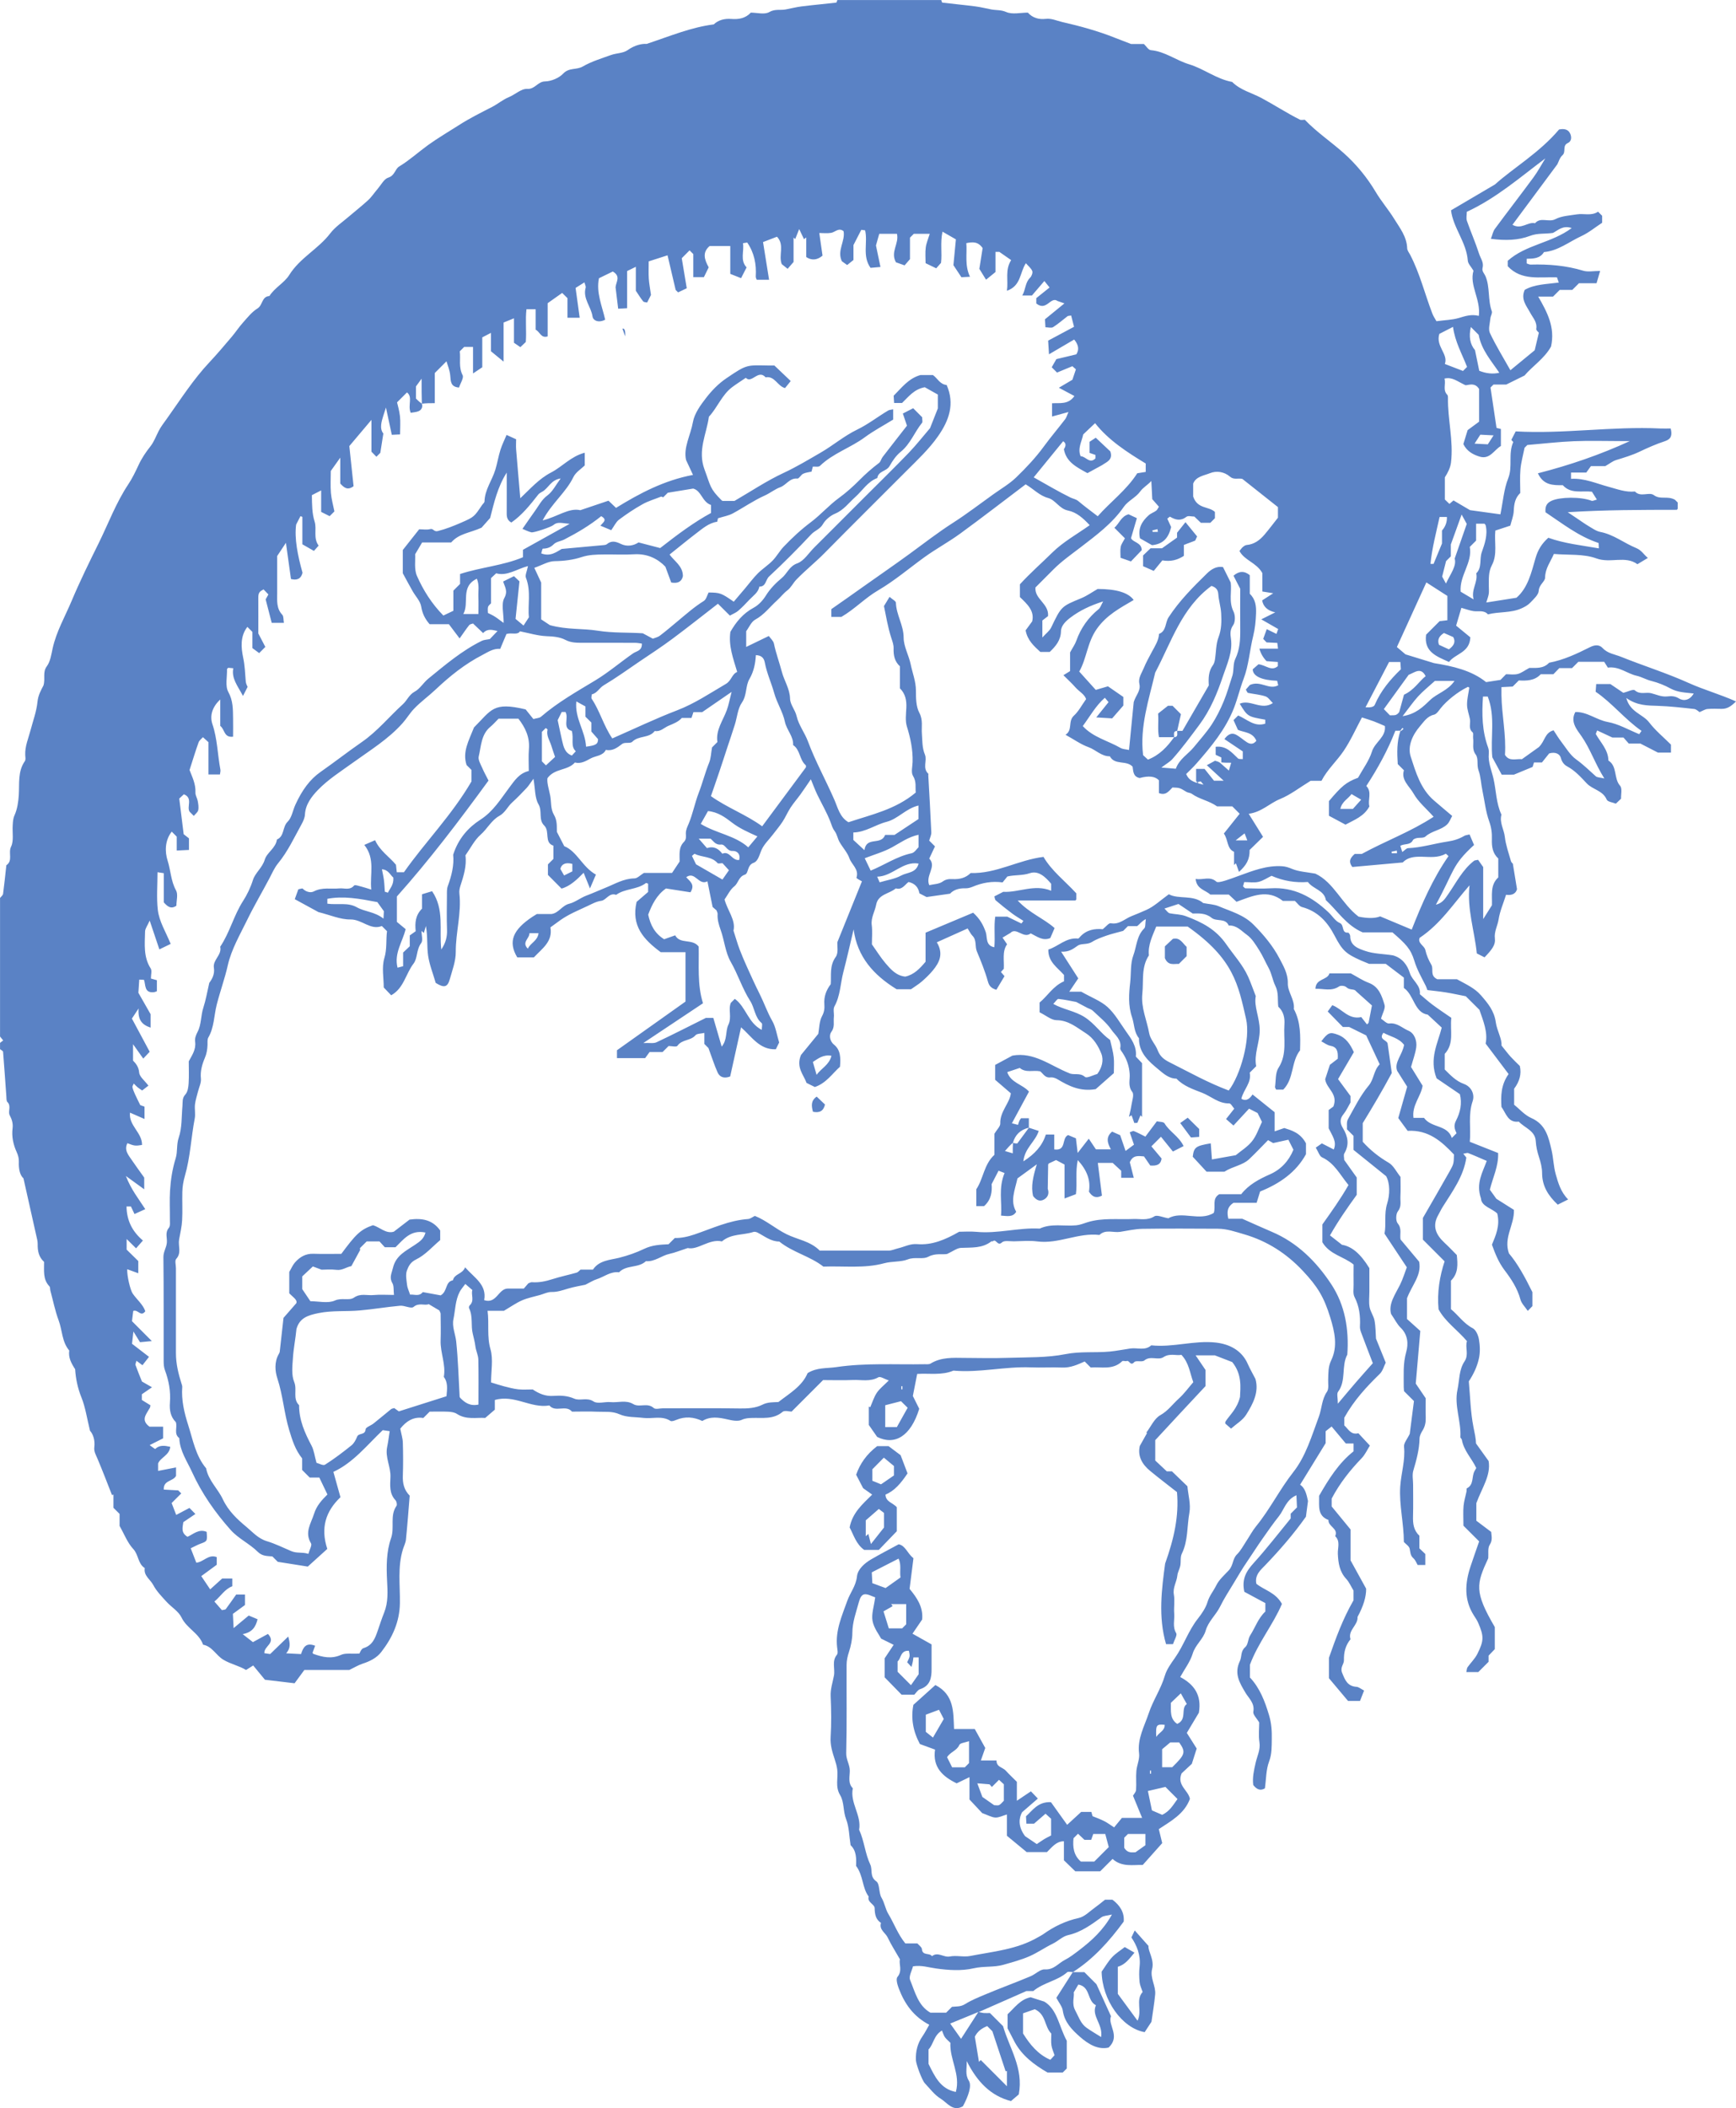 <?xml version="1.0" encoding="UTF-8"?>
<svg id="Layer_2" data-name="Layer 2" xmlns="http://www.w3.org/2000/svg" viewBox="0 0 412.9 501.15">
  <g id="Layer_1-2" data-name="Layer 1">
    <style>
      path{
      fill:#5A82C5
      }
    </style>
    <style>
      @import url(../css/art.css)
    </style>
    <g>
      <path d="m244.81,268.1c.76.25,1.52.5,2.25.74-.85,2.61-3.33,4.05-3.66,7.23,2.76-1.77,4.46-3.66,5.36-6.37h1.99v3.53c3,.41,1.67-2.68,3.29-3.41.46.19,1.03.43,1.86.77.09.77.21,1.78.42,3.48,1.08-1.38,1.74-2.24,2.64-3.39.65.98,1.13,1.7,1.69,2.53h3.57c-.88-1.56-1.22-2.96.29-4.21.6.27,1.19.53,1.92.85.38,1.1.79,2.3,1.28,3.74.7-.52,1.33-.99,2-1.49-.37-1.07-.68-1.95-1.01-2.93.36-.12.75-.39.99-.29.86.33,1.68.79,2.73,1.31.75-1,1.67-2.23,2.73-3.64.57.14,1.59.08,1.83.49,1.19,1.99,3.4,3.06,4.53,5.4-.73.37-1.52.78-2.54,1.29-1.05-1.3-1.97-2.44-2.84-3.51-.86.86-1.47,1.47-2.28,2.28.79.94,1.62,1.93,2.43,2.9-.22,1.49-1.19,1.77-2.7,1.66-.42-.61-.93-1.36-1.49-2.17-1.21-.08-2.64-.43-3.37,1.4.28,1.1.59,2.31.94,3.69h-2.99v-1.67c-.75-.69-1.38-1.28-2.03-1.88h-3.53c.34,2.72.67,5.3.98,7.79-1.44.72-2.32.26-3.09-.95.43-2.64-.4-5.03-2.66-7.5-.6,2.92-.09,5.38-.44,8.1-.72.27-1.58.59-2.7,1.02v-8.06c-.75-.39-1.35-.71-2.02-1.07-.48.22-1.07.5-1.73.81-.02.03-.08.13-.15.23l-.1,5.79c.38,1.07.07,1.99-.86,2.53-.99.58-1.87.19-2.62-.81-.56-2.29-.01-4.61.88-7.54-1.98,1.44-3.44,2.5-4.6,3.35-.65,2.89-1.78,5.39-.3,7.93-.81,1.34-2.09,1.02-3.62.91.29-3.21-.66-6.48.85-10.12-.33-.13-.93-.36-1.43-.55-.34.66-.91,1.76-1.65,3.2.14,1.7-.05,3.7-1.8,5.22h-1.84v-4.01c1.71-2.55,1.8-5.91,4.31-8.19v-5.01c.61-1.02,1.41-1.74,1.39-2.43-.1-2.86,2.28-4.88,2.51-7.18-1.46-1.26-2.64-2.27-3.72-3.2v-3.55c1.36-.73,2.69-1.45,4.1-2.21,5.15-.92,9.04,2.4,13.44,4.15,1.17.6,2.53-.2,3.81.91.45.39,1.93-.43,2.93-.69,1.11-1.46,1.57-3.27.98-4.79-.73-1.87-1.87-3.75-3.69-4.89-2.16-1.36-4.1-3.09-6.98-3.11-1.24-.01-2.48-1.11-4.03-1.87v-2.32c1.83-1.48,3.21-3.93,5.81-5.05v-1.5c-1.55-1.77-3.81-3.11-3.73-6.05,2.37-.73,4.23-2.91,7.06-2.61.16.02.37-.29.54-.47,1.53-1.65,3.5-1.93,5.34-1.75.78-.61,1.44-1.51,1.91-1.42,2.03.39,3.37-1.09,4.96-1.7,1.17-.45,2.35-.97,3.5-1.47,1.82-.8,3.34-2.27,5.35-3.72,2.34,1.27,5.76.04,8.18,2.09,1.34.26,2.59.3,3.66.75,2.88,1.23,5.93,2,8.32,4.4,2.42,2.43,4.61,5.06,6.14,7.99.9,1.73,2.06,3.63,2,5.93-.06,2.08,1.7,3.89,1.43,6.12,1.68,3.11,1.57,6.49,1.48,9.82-2.17,2.74-1.39,6.72-4,9.34h-1.69c-.1-.24-.29-.47-.26-.66.22-1.52.05-3.32.82-4.51,2.12-3.29,1.17-6.84,1.41-10.29.11-1.62-.2-3.11-1.46-4.26-.2-1.65.13-3.29-.7-4.96-.64-1.3-.85-2.87-1.58-4.21-.78-1.42-1.41-2.93-2.28-4.29-.83-1.3-1.69-2.75-2.91-3.62-1.28-.91-2.45-2.33-4.31-2.2-.8-1.87-2.9-.87-4.1-1.85-1.42-1.17-3.13-1.04-4.47-1.01-1.33-.89-2.41-1.61-3.39-2.27-1.13.37-2.12.69-3.33,1.09.47.44.82,1.04,1.28,1.13,1.27.26,2.5.19,3.84.69,3.83,1.43,7.13,3.13,9.6,6.7,1.75,2.52,3.87,4.8,5.16,7.63.62,1.36,1.1,2.78,1.84,4.67-.49,2.39.94,5.12.94,8.09,0,2.96-1.42,5.7-.84,8.56l-1.54,1.54c.49,2.36-1.45,3.96-1.99,6.2.85.55,1.81.33,2.66-1.02,1.9,1.52,3.57,2.87,5.26,4.22v4.55c.83-.29,1.41-.49,2.29-.79,1.72.55,3.82,1.11,5.16,3.64v2.58c-2.36,4.32-6.29,7.01-10.91,8.87-.27.87-.54,1.75-.83,2.69h-5.5c-1.61,1.04-1.54,2.33-1.23,3.79h3.33c2.56,1.13,4.77,2.14,7,3.09,6.1,2.58,10.62,7.11,14.15,12.46,3.29,4.98,4.25,10.77,3.82,16.74-1.47,2.75-.2,6.17-2.2,8.84-.35.47-.05,1.42-.05,2.83,1.71-2.02,3.02-3.61,4.37-5.16,1.34-1.55,2.7-3.06,3.95-4.47-1.02-2.66-1.94-5.02-2.82-7.4-.16-.44-.27-.93-.24-1.39.12-2.43-.15-4.74-1.3-6.96-.41-.79-.19-1.92-.21-2.9-.03-1.61,0-3.22,0-4.8-2.37-1.94-5.67-2.34-7.43-5.3v-4.23c2.14-3.01,4.33-6.06,6.21-9.37-2.03-2.48-3.35-5.23-6.28-6.58-.62-.29-.89-1.33-1.5-2.31.37-.26.83-.58,1.45-1.01.84.43,1.83.94,2.83,1.45.78-1.88-.34-3.22-1.21-5.03v-4.36c.39-.28.99-.72,1.12-.82,1.19-3.09-1.67-4.21-1.95-6.5.28-.84.6-1.84,1.12-3.42.38-.29,1.27-.97,1.87-1.44.11-1.81-.19-2.81-1.78-3.09-.73-.13-1.39-.67-2.13-1.05,1.59-2.14,2.1-2.25,3.93-1.57,1.96.73,2.94,2.27,3.81,4.14-1.19,2.04-2.43,4.14-3.76,6.41.92,1.25,1.88,2.56,2.96,4.02v1.54c-.57.98-1,1.97-1.66,2.77-.95,1.14-.84,2.19-.14,3.33,1.18,1.94,1.58,3.9.33,6.01-.22.37-.03.98-.03,1.54.94,1.31,1.9,2.67,2.98,4.18v4.12c-2.26,3.12-4.4,6.19-6.36,9.64.98.76,1.74,1.36,2.85,2.23,2.31.4,4.34,2.02,6.52,5.56v5.51c0,1.25-.16,2.53.05,3.74.2,1.11.98,2.12,1.18,3.23.28,1.55.26,3.16.34,4.26.86,2.11,1.55,3.82,2.32,5.72-.44.85-.71,1.98-1.41,2.66-3.14,3.06-6.12,6.25-8.45,10.43v1.82c.95.85,1.56,2.34,3.35,1.87.82.88,1.67,1.79,2.74,2.94-.58.9-1.11,2.11-1.97,3.01-2.76,2.86-5.2,5.94-7.12,9.58v1.87c1.57,1.91,3.03,3.69,4.49,5.47,0,2.49,0,4.99,0,7.34,1.19,2.16,2.31,4.2,3.71,6.74q.04,2.89-2.05,6.72c.16,1.99-2.36,3.14-1.67,5.3-1.19,1.46-1.61,3.1-1.56,5,.02.94-.96,1.66-.44,2.96.7,1.73,1.26,3.21,3.43,3.35.53.03,1.03.49,1.8.88-.33.83-.66,1.69-.97,2.48h-2.84c-1.39-1.65-2.95-3.5-4.55-5.41v-4.84c1.65-4.69,3.25-9.16,5.85-13.68v-2.31c-.61-1-1.03-2.02-1.74-2.78-1.58-1.71-1.89-3.74-1.99-5.94-.07-1.41.65-2.98-.63-4.22.83-1.84-1.74-2.28-1.59-3.84-2.66-.99-2.2-3.29-2.24-5.37,0-.12,0-.25,0-.37,2.27-3.97,4.69-7.82,8.2-10.58v-1.86h-1.84c-1.11-1.33-2.17-2.59-3.38-4.04-.4.32-.86.68-1.42,1.12v2.84c-2.1,3.42-4,6.51-6.07,9.87,1.16.76,1.53,2.26,1.87,3.88-.15,1.14-.33,2.5-.49,3.73-2.93,4.14-6.2,7.9-9.66,11.51-.99,1.04-2.59,2.3-2.13,4.43,1.84,1.51,4.57,2.03,6.08,4.79-2.03,4.84-5.67,9.22-7.61,14.47v3.01c2.36,2.52,3.55,5.64,4.54,8.94.58,1.92.7,3.78.66,5.7-.03,1.79.04,3.53-.64,5.34-.74,1.96-.69,4.22-1,6.39-1.15.67-2.02.17-2.77-.81-.23-1.8.17-3.51.57-5.28.36-1.59,1.19-3.12.9-4.92-.25-1.58-.05-3.23-.05-4.66-.56-.96-1.53-1.86-1.4-2.56.38-2.01-1.08-3.18-1.87-4.51-1.44-2.43-2.74-4.56-1.32-7.55.47-.98.14-2.32,1.23-3.25.79-.67.61-1.89,1.23-2.86,1.19-1.85,1.87-4.04,3.59-5.64v-2c-1.78-.96-3.51-1.89-5-2.69-.68-3.09.52-4.96,2.25-6.87,3.01-3.32,5.75-6.88,8.77-10.56v-1.13l1.5-1.5c-.03-.76-.07-1.69-.13-2.89-2.47,1.06-2.89,3.37-4.15,4.96-1.4,1.76-2.69,3.62-3.98,5.46-1.23,1.74-2.36,3.56-3.56,5.3-1.16,1.68-2.23,3.53-3.32,5.33-1.09,1.79-2.23,3.56-3.15,5.43-.99,2-2.79,3.49-3.42,5.69-.59,2.06-2.45,3.35-3.09,5.47-.59,1.95-1.93,3.68-2.97,5.57,3.27,1.74,5.16,4.25,4.44,8.48-.84,1.4-1.85,3.1-2.87,4.8.79,1.25,1.6,2.53,2.35,3.72-.39,1.21-.71,2.21-1.16,3.64-.65.61-1.65,1.54-2.43,2.26-1.19,2.86,1.61,4.01,1.98,6.07-1.34,3.59-4.54,5.28-7.4,7.18.28,1.17.56,2.31.81,3.33-1.59,1.78-3.03,3.4-4.63,5.19-2.23-.07-4.96.58-7.18-1.43-1,1-1.97,1.97-2.94,2.94-2,0-3.99,0-5.93,0-.92-.9-1.81-1.76-2.7-2.62v-4.52c-1.84.01-2.8,1.38-4.03,2.57h-4.83c-1.33-1.1-3-2.47-4.69-3.87v-5.07c-1.03.3-1.9.76-2.75.73-.88-.04-1.75-.56-3.14-1.06-.7-.75-1.8-1.93-3.02-3.23v-5.31c-1.05.51-2.01.97-3.05,1.47-3.32-1.61-5.76-3.82-5.14-8.02-1.2-.44-2.29-.84-3.6-1.32q-2.48-4.6-1.55-9.32c1.7-1.53,3.5-3.15,5.23-4.71,4.51,2.34,4.26,6.41,4.44,10.46h4.93c.86,1.55,1.7,3.07,2.49,4.5-.34.98-.64,1.85-1.04,2.97h3.72c-.03,1.6,1.47,1.61,2.2,2.42.75.83,1.58,1.6,2.64,2.66v4.5c1.26-.84,2.1-1.41,3.34-2.24.46.47.93.97,1.65,1.72-1.28,1.11-2.24,1.94-3.75,3.25-.7,1.28-1.09,3.29.72,5.69.56.38,1.6,1.08,2.78,1.88.65-.43,1.21-.84,1.8-1.2.49-.3,1.02-.54,1.6-.85v-3.97c-.24-.22-.68-.62-1.32-1.2-.94.82-1.84,1.6-2.74,2.37h-1.81c-.03-.58-.06-1.06-.1-1.75,1.59-1.42,2.84-3.51,5.94-3.36,1.14,1.59,2.43,3.39,3.85,5.38,1.04-.95,2.11-1.94,3.33-3.06h2.43c.08.27.17.61.28,1.01.87.36,1.84.69,2.75,1.16.83.42,1.59.99,2.38,1.5.69-.84,1.39-1.69,1.85-2.25h4.81c-.75-1.81-1.42-3.46-2.17-5.28.21-.37.69-.85.73-1.37.11-1.49-.06-3,.07-4.49.12-1.41.82-2.84.65-4.18-.45-3.54,1.26-6.44,2.3-9.57,1.02-3.08,2.9-5.77,3.82-8.91.45-1.52,1.47-2.91,2.4-4.23,2.1-2.96,3.19-6.49,5.48-9.36.92-1.15,1.89-2.62,2.26-3.89.46-1.56,1.45-2.67,2.1-4.01.67-1.36,1.96-2.47,2.98-3.57,1.09-1.18.86-2.73,1.94-3.78.91-.89,1.51-2.09,2.23-3.17.78-1.17,1.44-2.44,2.32-3.52,3.3-4.04,5.6-8.74,8.83-12.85,3.02-3.83,4.39-8.62,6.09-13.18.73-1.95.67-4.12,1.94-5.95.48-.69.25-1.89.28-2.86.06-1.55-.03-3.05.71-4.58,1.63-3.34.82-6.84-.19-10.13-1.5-4.93-3.06-7.45-6.54-11.15-3.91-4.17-8.52-7.12-14-8.71-2.03-.59-4.05-1.3-6.19-1.31-5.99-.03-11.98-.07-17.97.02-1.77.03-3.54.45-5.3.72-1.64.25-3.46-.67-4.93.74-5.02-.6-9.68,2.18-14.73,1.54-1.84-.24-3.74-.06-5.61-.03-.97.01-2.3-.26-2.84.26-1.07,1.02-1.38-.99-2.16-.27-.07.06-.28-.04-.36.02-2.17,1.71-4.72,1.43-7.24,1.55-.96.05-1.89.81-3.29,1.45-1.12.2-2.77-.24-4.43.64-1.41.75-3.19-.04-4.95.66-1.62.64-3.74.4-5.61.91-4.7,1.27-9.52.61-14.43.79-3.14-2.47-7.29-3.37-10.49-5.96-1.99,0-3.48-1.25-5.12-2.1-.3-.16-.74-.28-1.03-.18-2.42.81-5.22.34-7.49,2.25-3.06-.68-5.69,2.13-8.14,1.58-1.88.61-3.06,1.11-4.29,1.37-1.94.41-3.53,1.93-5.65,1.75-1.79,1.7-4.65.82-6.39,2.65-2.02-.27-3.55,1.08-5.31,1.64-.77.24-1.47.7-2.71,1.31-1.02.22-2.65.48-4.22.95-1.26.38-2.45.8-3.82.77-.89-.02-1.79.44-2.68.7-1.45.41-2.96.7-4.33,1.29-1.38.6-2.64,1.5-4.3,2.48h-3.9c.41,3.12-.19,6.06.69,9.13.69,2.41.14,5.18.14,7.9,1.04.32,2.03.65,3.03.91,1.13.29,2.28.6,3.43.73,1.11.12,2.24.03,3.45.03,1.44.96,3,1.67,4.91,1.53,1.67-.12,3.31-.07,4.96.65,1.38.61,3.01-.38,4.61.68.95.63,2.67.02,4.03.15,1.8.17,3.66-.58,5.41.47,1.46.88,3.37-.44,4.87.94.41.37,1.45.06,2.19.06,6.11,0,12.23-.06,18.34.04,1.85.03,3.71-.1,5.26-.88,1.33-.67,2.55-.58,3.85-.65,2.65-2.06,5.65-3.76,6.95-6.88,2.24-1.38,4.56-1.09,6.79-1.42,7-1.04,14.02-.56,21.03-.69.48,0,1.06.07,1.43-.16,2.52-1.54,5.29-1.37,8.06-1.34,3.49.03,6.99.1,10.48-.02,4.52-.15,9.12,0,13.51-.87,3.58-.71,7.07-.29,10.57-.62,1.65-.16,3.29-.5,4.93-.73,1.65-.23,3.45.59,4.93-.75,5.18.56,10.28-1.24,15.4-.65,3.12.36,6.1,1.77,7.55,5.06.51,1.17,1.16,2.27,1.83,3.58.89,3.09-.56,5.9-2.21,8.51-.82,1.31-2.33,2.18-3.59,3.3-.63-.55-.99-.86-1.38-1.21.02-.17-.01-.38.08-.51,1.1-1.65,2.71-2.95,3.43-5.8.1-2.22.52-5.39-1.85-8.3-1.03-.4-2.43-.94-4.14-1.6h-4.57c.84,1.24,1.55,2.29,2.35,3.47v3.85c-1.93,2.07-4.02,4.29-6.1,6.53-1.99,2.14-3.98,4.29-5.85,6.31v4.84c.84.79,1.75,1.64,2.74,2.57h1.23c1.22,1.18,2.38,2.3,3.68,3.55.18,2.04.84,4.27.47,6.31-.59,3.23-.28,6.63-1.8,9.72-.4.81-.18,1.91-.36,2.85-.15.79-.62,1.53-.7,2.32-.15,1.54-1.13,2.88-.83,4.56.26,1.45-.04,2.99.08,4.48.13,1.54-.46,3.12.47,4.68.3.5-.45,1.64-.76,2.61h-1.65c-1.91-6.51-1.03-13.13-.22-19.15,2.09-5.85,3.33-11.26,2.82-16.99-2.11-1.66-4.29-3.31-6.4-5.05-1.88-1.55-3.01-3.49-2.44-5.93.59-1.06,1.16-2.06,1.72-3.06-.06-.03-.12-.06-.18-.09,1.09-1.43,1.9-3.36,3.34-4.16,1.82-1.02,2.91-2.6,4.34-3.89,1.33-1.19,2.39-2.68,3.5-3.95-.85-2.29-1.01-4.58-2.83-6.5-1.22.26-2.72-.46-4.27.55-1.29.84-3.09-.43-4.55.79-.54.45-1.98-.08-2.39.39-.93,1.05-1.14-.5-1.78-.26-.33.12-.9-.14-1.09.05-2.24,2.17-5.01,1.28-7.49,1.49-.55-.55-.99-.99-1.43-1.43-1.7.75-3.37,1.52-5.33,1.44-2.49-.1-4.99.06-7.48-.04-6.16-.25-12.24,1.33-18.41.77-2.79,1.18-5.75.59-8.62.79-.33,1.66-.64,3.27-1.03,5.24.42.84.99,1.97,1.52,3.04-2.04,6.62-5.88,8.76-10.01,6.69-.72-1.03-1.32-1.9-1.98-2.84v-4.36c.11.04.23.08.34.13.51-1.16.88-2.42,1.58-3.45.67-.99,1.69-1.76,2.83-2.9-1-.33-2.01-1.03-2.47-.76-1.99,1.13-4.07.56-6.1.65-2.36.1-4.73.02-7.06.02-2.42,2.42-4.8,4.8-7.49,7.49-.53,0-1.66-.35-2.14.06-2.22,1.87-4.79,1.36-7.29,1.45-.81.03-1.57.05-2.43.45-.94.44-2.33.14-3.46-.12-2.03-.46-4-.77-5.92.39-2.02-.96-4.08-1.14-6.21-.25-.43.18-1.07.41-1.36.23-2.05-1.32-4.31-.45-6.45-.71-1.89-.23-3.96-.1-5.63-.85-1.83-.82-3.57-.53-5.35-.62-1.99-.1-3.99-.02-5.99-.02-1.45-1.74-3.93.29-5.38-1.47-4.41.76-8.35-2.66-12.97-1.3v2.3c-.76.65-1.42,1.22-2.29,1.97-2.05-.15-4.51.5-6.74-.97-.55-.36-1.33-.47-2.02-.51-1.49-.07-2.99-.02-4.45-.02-.47.47-.91.91-1.51,1.51-2.39-.39-4.17.87-5.48,2.54.24,1.27.58,2.3.61,3.33.08,2.62.09,5.24,0,7.86-.06,1.76.25,3.33,1.63,4.74-.28,3.41-.54,6.93-.89,10.43-.08.79-.48,1.54-.72,2.31-1.3,4.2-.66,8.52-.72,12.79-.06,4.46-1.79,8.23-4.44,11.64-1.1,1.42-2.72,2.21-4.45,2.77-.98.32-1.89.88-3.13,1.48h-10.7c-.76,1.03-1.46,1.99-2.33,3.17-2.22-.27-4.47-.54-7.05-.84-.82-.99-1.76-2.14-2.79-3.39-.7.44-1.19.75-1.7,1.07-1.67-1.01-3.61-1.38-5.37-2.42-1.78-1.05-2.67-3.2-4.85-3.59-.94-2.74-3.88-3.86-5.13-6.47-.71-1.49-2.43-2.47-3.6-3.77-1.13-1.25-2.36-2.49-3.12-3.95-.69-1.32-2.33-2.21-2.02-4.02-1.65-1.03-1.45-3.15-2.73-4.53-1.39-1.49-2.16-3.57-3.26-5.49,0-.86,0-1.86,0-2.86-.44-.44-.88-.88-1.46-1.45v-3.13c-.12.03-.23.06-.35.09-1.14-2.9-2.25-5.81-3.46-8.67-.37-.88-.87-1.66-.74-2.7.2-1.62-.26-3.07-1.02-3.9-.73-2.95-1.09-5.56-2.04-7.92-.91-2.25-1.36-4.5-1.5-6.71-.93-1.43-1.65-2.78-1.4-4.44-1.76-2.07-1.64-4.8-2.53-7.19-.85-2.28-1.32-4.7-1.96-7.05-.09-.34-.02-.81-.22-1.02-1.63-1.69-1.24-3.81-1.28-5.82-1.3-1.17-1.55-2.65-1.52-4.28.01-.69-.21-1.4-.36-2.09-.97-4.36-1.95-8.71-3.02-13.48-.89-.81-1.16-2.29-1.1-3.92.03-.83-.16-1.56-.54-2.39-.78-1.71-1.2-3.63-.95-5.6.14-1.09-.14-2.07-.68-3.09-.48-.91.44-2.17-.55-3.15-.27-.27-.21-.9-.25-1.38-.26-3.52-.49-7.03-.78-10.55-.02-.23-.47-.42-.72-.63,0-.5,0-1,0-1.5.25-.19.5-.38.75-.57-.25-.31-.5-.62-.75-.93,0-10.98,0-21.97,0-32.95.25-.32.67-.62.72-.97.3-2.26.53-4.53.78-6.8,1.63-1.1.39-2.93,1.12-4.41.69-1.41.27-3.36.39-5.07.05-.82.06-1.57.45-2.43.65-1.47.9-3.18,1-4.81.17-2.74-.28-5.55,1.44-8.03.24-.34.12-.96.09-1.45-.09-2.06.74-3.92,1.25-5.85.59-2.25,1.43-4.48,1.66-6.77.16-1.65.9-2.89,1.43-3.92.49-1.69-.27-3.12.8-4.56.84-1.14,1.06-2.8,1.38-4.26.89-4,2.93-7.52,4.5-11.24,1.97-4.68,4.21-9.24,6.46-13.78,2.3-4.66,4.11-9.58,7.02-13.95.96-1.44,1.72-3.02,2.45-4.59.75-1.62,1.72-3.06,2.83-4.46.84-1.06,1.32-2.41,1.95-3.63.53-1.05,1.28-1.99,1.97-2.96,3.25-4.56,6.26-9.3,10.12-13.4,1.83-1.95,3.56-4,5.29-6.04.93-1.09,1.71-2.31,2.67-3.37,1.08-1.21,2.12-2.55,3.47-3.38,1.26-.78.99-2.86,2.82-2.94,1.25-1.99,3.57-3.15,4.71-4.99,2.55-4.1,6.94-6.2,9.77-9.92,1.16-1.52,2.86-2.64,4.33-3.91,1.56-1.34,3.19-2.6,4.69-3.99.86-.8,1.51-1.82,2.29-2.72.8-.93,1.48-2.31,2.48-2.62,1.56-.47,1.61-2.06,2.6-2.65,2.46-1.49,4.56-3.42,6.87-5.09,2.37-1.71,4.91-3.18,7.37-4.76,2.54-1.63,5.24-2.96,7.92-4.34,1.31-.68,2.49-1.7,3.92-2.29,1.49-.61,2.95-2.04,4.35-1.96,1.89.11,2.5-1.74,4.25-1.78,1.49-.03,3.34-.8,4.35-1.88,1.37-1.45,3.15-.81,4.62-1.66,2.07-1.2,4.43-1.91,6.71-2.73,1.31-.47,2.92-.41,3.98-1.17,1.69-1.2,3.43-1.57,4.5-1.47,5.76-1.92,10.59-3.96,15.97-4.64,1.09-1.04,2.54-1.42,4.17-1.3,1.74.13,3.36-.11,4.64-1.5,1.48,0,3.27.52,4.39-.13,1.37-.79,2.61-.39,3.88-.62,1.27-.23,2.53-.57,3.81-.73,2.74-.34,5.5-.58,8.24-.9.11-.01.18-.4.27-.61,8.24,0,16.47,0,24.71,0,.09.21.16.6.27.61,2.62.32,5.25.56,7.87.9,1.28.16,2.54.5,3.81.73,1.15.21,2.26.06,3.5.6,1.46.64,3.42.15,5.15.15,1.16,1.29,2.65,1.66,4.27,1.48,1.37-.15,2.55.43,3.82.73,4.31.99,8.56,2.14,12.66,3.78,1.07.43,2.15.83,3.81,1.47h3.05c.55.52,1.06,1.41,1.63,1.46,3.36.29,6,2.42,9.12,3.36,3.51,1.06,6.51,3.52,10.23,4.19,1.96,1.97,4.68,2.59,7.02,3.85,3.07,1.65,5.99,3.56,9.1,5.12.3.15.74.02,1.16.02,2.83,2.96,6.28,5.26,9.33,7.99,2.93,2.63,5.48,5.72,7.54,9.18,1.32,2.23,3.05,4.21,4.41,6.42,1.34,2.16,2.98,4.22,3.07,6.97.02.53.45,1.05.72,1.56,2.3,4.43,3.48,9.29,5.25,13.92.27.72.73,1.36.99,1.85,2.03-.27,3.73-.3,5.31-.76,1.52-.45,2.96-.96,4.77-.51.49-3.93-2.3-7.29-1.27-10.73-.57-.97-1.3-1.66-1.35-2.39-.32-4.4-3.51-7.85-3.99-11.97,3.15-1.85,6.14-3.61,10.46-6.15,4.2-3.81,10.58-7.53,15.23-13.06,1.2-.25,2.19-.05,2.65.98.35.78.38,1.81-.58,2.25-1.35.61-.33,2.08-1.27,2.9-.65.56-.9,1.58-1.21,2.15-3.6,4.85-7.08,9.53-10.67,14.37,2.15,1.22,3.67-.78,5.37-.37,1.34-1.56,3.23-.12,4.85-.97,1.5-.78,3.39-.86,5.13-1.14,1.63-.26,3.41.44,5.01-.63.25.25.61.61.97.97v1.66c-1.58,1.03-3.15,2.34-4.94,3.17-2.93,1.35-5.52,3.51-8.9,3.8-.93,1.57-2.58,1.56-4.1,1.59v1.11c.29.09.62.28.95.27,4.24-.12,8.4.22,12.5,1.46,1.12.34,2.43.05,4.01.05-.34,1.17-.59,2.03-.85,2.92h-4.18c-.57.57-1.01,1.01-1.59,1.59h-2.99c-.57.57-1.01,1.01-1.59,1.59h-3.52c2.15,3.73,4.05,7.3,3.05,11.86-1.51,2.8-4.49,4.73-6.31,6.9-1.54.76-2.57,1.27-4.34,2.14h-3.04c-.4.4-.66.66-.71.71.49,3.3.96,6.43,1.43,9.6.21.05.55.14,1.04.26v4.04c-1.55.86-2.59,3.26-5.02,2.54-1.58-.47-3.07-1.27-3.91-2.99.33-1.08.68-2.2,1.02-3.32.87-.64,1.83-1.35,2.73-2.01v-7.76c-1.09-1.79-2.8-.76-3.3-.93-2.02-.96-3.1-1.98-4.94-1.55.39,1.33-.48,2.7.68,3.87.14.14.15.45.15.68-.09,5.15,1.35,10.24.72,15.41-.15,1.23-.75,2.41-1.46,3.51v5.27c.34.33.7.67,1.09,1.05.24-.21.5-.43.96-.83,1.11.65,2.3,1.35,3.93,2.31,2.06.29,4.64.64,7.23,1,.63-3.09.83-5.99,1.86-8.57,1.11-2.78-.06-5.79,1.2-8.62-.07-.08-.31-.34-.46-.51.33-.65.65-1.27,1.04-2.02,11.44.65,22.89-1.24,34.4-.69.84.04,1.68,0,2.46,0,.41,1.61.13,2.53-1.4,3.03-2.08.68-4.08,1.57-6.08,2.52-1.68.8-3.66,1.39-5.54,1.97-.77.24-1.43.79-2.52,1.42h-3.42c-.31.42-.67.92-1.12,1.54h-3.62v1.49c3.19-.2,6,1.11,8.93,1.89,2.05.55,4.08,1.35,6.27,1.12,1.32,1.45,3.37.03,4.48.85,1.59,1.18,3.16.09,5.04,1.11-.07-.07.28.28.65.65v1.49c-.07.08-.15.25-.23.25-8.57.01-17.14.01-25.93.57.78.52,1.55,1.04,2.33,1.56.88.59,1.74,1.21,2.65,1.75.9.53,1.8,1.19,2.78,1.38,3.17.61,5.65,2.66,8.53,3.83,1.26.51,1.75,1.5,2.77,2.35-.99.6-1.67,1-2.48,1.49-2.9-2.12-6.43-.14-9.77-1.38-3.08-1.13-6.71-.76-10.1-1.06-.82,1.9-2.06,3.43-2.09,5.62-.01.95-1.43,1.67-1.51,3.12-.05.99-1.21,1.99-2.02,2.85-.55.58-1.31,1-2.05,1.33-2.54,1.16-5.38.76-8.01,1.44-.96-1.08-2.26-.6-3.43-.77-.91-.13-1.79-.48-2.89-.78-.39,1.33-.79,2.66-1.25,4.23,1.22,1.01,2.37,1.94,3.38,2.78-.15,3.7-3.62,3.87-5.07,5.86-3.01-1.34-6.02-2.44-5.45-6.49,1.04-1.04,2.1-2.1,3.21-3.21.53-.06,1.12-.13,1.85-.22v-5.78c-1.44-.93-3.11-2-5-3.21-2.32,5.1-4.62,10.14-7.01,15.36.75.64,1.48,1.26,2.05,1.74,2.36.73,4.56,1.4,6.77,2.08,4.53.74,8.95,1.73,12.4,4.52,1.2-.19,2.23-.35,3.42-.53.29-.29.73-.74,1.33-1.35.81,0,1.82.17,2.75-.05.87-.21,1.65-.84,2.79-1.45,1.4-.03,3.29.29,4.7-1.23,3.46-.65,6.59-2.13,9.7-3.69.99-.5,2.15-.74,3.01.19,1.2,1.31,2.89,1.49,4.39,2.09,5.35,2.15,10.85,3.86,16.13,6.24,3.53,1.59,7.33,2.64,11.22,4.37-1.12,1.11-2.06,1.79-3.43,1.77-1.12-.02-2.25-.07-3.37.03-.55.05-1.07.41-1.87.74-.28-.17-.75-.68-1.26-.74-2.88-.32-5.77-.65-8.67-.75-2.46-.08-4.9-.03-7.5-1.87.91,3.41,3.93,3.83,5.43,5.79,1.5,1.96,3.47,3.57,5.2,5.3v1.89h-3.1c-1.44-.74-2.68-1.38-4.16-2.14h-2.77c-.38-.43-.79-.9-1.27-1.44h-2.64c-1.56-.73-2.58-1.2-3.61-1.68-.16.47-.37.76-.3.89,1.14,2.02,2.93,3.72,2.97,6.26,2.18,1.38,1.21,4.23,2.78,6,.56.64.18,2.1.23,3.07-.49.47-.84.8-1.24,1.18-.76-.31-1.94-.43-2.17-.96-.93-2.19-3.36-2.37-4.77-3.88-1.41-1.5-2.79-3.04-4.67-4.04-.66-.35-1.22-1.02-1.47-1.99-.23-.9-1.24-1.52-2.78-1.07-.47.59-1.17,1.45-1.72,2.15h-1.89c-.1.33-.21.66-.33,1.06-1.28.53-2.65,1.09-4.43,1.83h-2.92c-.73-1.34-1.45-2.67-2.23-4.12-.49-4.68.79-9.65-1.09-14.44h-1.13c-.29,4.17-.22,8.21,1.23,12.15.16.44.19.96.15,1.43-.19,2.08.66,3.94,1.11,5.9.66,2.85.62,5.86,1.9,8.59-.52,1.88.61,3.51.81,5.3.22,1.95.92,3.84,1.45,5.75.09.32.43.58.45.6.35,2.15.66,4.03.99,6.06-.35,1.3-1.51,1.5-2.6,1.33-.67,2.11-1.48,3.95-1.78,5.88-.24,1.52-1.09,2.89-.88,4.55.19,1.44-.67,2.6-2.46,4.45-.65-.33-1.26-.64-1.84-.93-.54-5.38-2.37-10.6-1.73-16.19-3.82,4.35-6.88,9.17-11.86,12.48-.56,1.28,1.12,1.87,1.34,2.87.3,1.31.79,2.43,1.44,3.54.6,1.02-.44,2.57,1.42,3.44h4.67c2.28,1.25,4.23,2.12,5.7,3.81,1.66,1.91,3.16,3.68,3.54,6.44.28,2.01,1.5,3.92,1.35,5.5.95,1.17,1.53,1.95,2.18,2.67.67.74,1.4,1.42,2.18,2.19.44,1.92-.06,3.68-1.35,5.41v3.81c1.26,1,2.51,2.47,4.09,3.16,3.49,1.53,4.11,4.63,4.83,7.72.42,1.84.45,3.79.96,5.6.59,2.09,1.19,4.24,2.96,6.03-.86.43-1.58.8-2.47,1.24-2.27-2.14-3.71-4.4-3.72-7.51,0-1.27-.34-2.58-.74-3.8-.41-1.26-.69-2.47-.77-3.82-.15-2.46-2.64-3.11-4.03-4.61-2.58.33-3.02-1.95-4.13-3.5-.15-2.56-.15-5.19,1.7-7.81-1.71-2.27-3.49-4.63-5.46-7.24.56-2.66-.53-5.32-1.48-8.03-1.14-1.14-2.29-2.27-3.24-3.22-1.74-.34-3.24-.68-4.76-.92-1.5-.24-3.02-.38-4.37-.55-.21-.55-.28-.77-.38-.98-.98-1.96-2.08-3.83-2.73-5.99-.87-2.87-2.1-4.06-5.21-6.75h-7.1c-3.92-1.71-5.94-5.1-8.72-7.65-.4-2.4-3-2.59-4.29-4.32-2.91.22-5.83-.23-8.64-1.47-1,.48-1.99,1.18-3.09,1.44-1.05.25-2.22.05-3.41.05-.1.37-.2.71-.28,1.02.23.19.4.46.58.46,2,.03,4,.12,5.99,0,5.53-.35,9.88,2.06,13.74,5.69.91.85,1.62,2.1,2.69,2.55,1.17.5.32,2.44,2,2.3.15-.01.49.52.49.79-.03,2.39,2.06,3.03,3.55,3.55,2.1.73,4.46.7,6.63,1.06,2.19.62,3.4,2.27,4.01,4.22.57,1.81,2.63,2.86,2.37,5.01,1.02.85,2,1.75,3.07,2.54,1.44,1.07,2.93,2.05,4.42,3.08-.35,3.03.75,6.07-1.57,8.57v3.71c1.36,1.34,2.63,2.73,4.56,3.43,1.79.64,2.63,2.5,2.08,4.1-1.12,3.27-.36,6.54-.68,9.65,2.29.9,4.43,1.75,6.74,2.67.12,3.14-1.24,5.76-1.97,8.72.37.51.89,1.24,1.55,2.16,1.22.77,2.71,1.71,4.18,2.64.13,3.59-2.52,6.55-1.19,10.34,2.02,2.37,3.73,5.46,5.58,9.21v3.33c-.33.34-.67.7-1.1,1.13-.61-.92-1.47-1.73-1.74-2.7-.72-2.68-2.2-4.89-3.82-7.03-1.35-1.79-2.18-3.82-2.96-6.01.9-2.2,1.97-4.49,1.27-7.4-1.23-1.24-3.77-1.67-3.88-3.59-1.25-3.61.39-6.19,1.37-8.92-1.62-.69-2.98-1.31-4.38-1.85-.28-.11-.68.07-1.2.14.32.4.52.64.73.91-.65,4.5-3.32,8.06-5.66,11.79-.37.59-.65,1.23-1,1.83-1.54,2.67-.56,4.75,1.47,6.64,1.01.93,1.95,1.93,2.92,2.91.22,2.18.4,4.35-1.39,6.09v6.78c1.75,1.43,3.02,3.41,5.18,4.53.77.4,1.32,1.7,1.48,2.67.25,1.46.31,3.04,0,4.47-.4,1.9-1.24,3.71-2.41,5.49.33,3.62.4,7.3,1.1,10.85.28,1.39.59,2.76.61,3.91,1.06,1.48,1.97,2.74,3,4.18.57,3.43-1.56,6.3-2.92,10.01v4.18c1.02.77,2.25,1.69,3.53,2.66.07,1,.38,1.94-.35,3.06-.52.8-.26,2.12-.35,3.2-2.83,6.14-3.38,7.91,1.56,16.36v5.24c-.45.47-.96,1.01-1.48,1.55v1.46c-.81.81-1.6,1.6-2.45,2.45h-2.84c.12-.51.1-.9.29-1.16.76-1.07,1.75-2.01,2.33-3.16,1.59-3.17,1.56-4.21.22-7.34-.27-.64-.67-1.22-1.05-1.81-2.38-3.73-2.12-7.65-.8-11.63.69-2.09,1.43-4.15,2.06-5.97-1.44-1.44-2.75-2.74-3.74-3.73,0-2-.1-3.38.03-4.74.11-1.16.48-2.29.71-3.44.05-.24-.04-.65.07-.7,1.75-.88,1.09-2.82,1.84-4.12.12-.2.23-.4.4-.71-1.04-2.25-2.99-4.12-3.43-6.74-.04-.21-.36-.4-.35-.59.22-3.8-1.51-7.52-.69-11.28.49-2.26.32-4.72,1.7-6.77,1.06-1.58.07-3.36.56-4.78-2.32-2.72-5.16-4.6-6.76-7.57-.38-4.04.29-7.92,1.44-11.4-1.91-1.91-3.66-3.66-5.16-5.16v-5.16c2.05-3.56,4.22-7.28,6.33-11.03,1.05-1.87.99-1.91,1.06-4.04-2.94-3.12-6.06-5.91-11.02-5.63-.76-1.03-1.6-2.18-2.23-3.04.73-2.55,1.39-4.88,2.12-7.45-.67-1.06-1.42-2.25-2.39-3.79-.75-2.01,1.28-3.82,1.65-6.16-1.26-1.66-3.27-1.96-4.91-2.87-1.2,1.59.72,1.67.99,2.52.35,2.48.71,4.97,1,7.04-2.32,4.32-4.58,8.12-6.91,11.92v4.43c1.8,2,3.84,3.62,6.17,4.98,1.14.66,1.82,2.13,2.81,3.38,0,1.45.07,3.06-.02,4.67-.06,1.17.32,2.34-.61,3.52-.49.62-.52,2.27-.04,2.84,1.07,1.28.45,2.6.68,3.83,1.49,1.78,2.95,3.53,4.43,5.29.62,3.23-1.68,5.47-2.89,8.69v4.93c.9.81,2,1.8,3.16,2.84-.37,4.25-.72,8.38-1.08,12.51.77,1.13,1.5,2.21,2.36,3.48,0,1.34-.04,2.96.01,4.58.04,1.11-.15,2.11-.74,3.07-.36.58-.72,1.27-.73,1.92-.05,2.64-.74,5.12-1.48,7.63-.31,1.03-.05,2.23-.05,3.35,0,2.5.05,4.99-.02,7.49-.05,1.75.13,3.37,1.51,4.63v3.01c.44.42.89.85,1.41,1.35v2.61h-1.82c-.27-.44-.51-1.16-1.01-1.6-.76-.66-.71-1.45-.89-2.28-.14-.62-.93-1.1-1.38-1.59,0-4.46-1.15-8.77-.86-13.22.21-3.15,1.24-6.2.9-9.43-.09-.88.81-1.87,1.36-3.05.31-2.46.66-5.21,1-7.8-.9-.89-1.6-1.6-2.36-2.35-.02-.3-.07-.66-.07-1.02,0-1.37-.03-2.75,0-4.12.04-1.43.2-2.78.6-4.22.53-1.88.39-4.07-1.34-5.73-.83-.81-1.36-1.93-2.27-3.26-.67-2.39.99-4.66,2.1-6.88.75-1.51,1.18-3.02,1.64-4.22-1.85-2.79-3.54-5.34-5.3-7.99.45-2.34-.15-4.66.63-7.16.67-2.13.69-4.84-.25-6.51-2.92-2.35-5.35-4.3-7.75-6.24v-3.33l-1.57-1.57c.06-.73-.14-1.71.23-2.37,1.55-2.75,2.93-5.61,4.98-8.06,1.22-1.46,1.13-3.54,2.58-5.02-1.13-2.41-2.2-4.71-3.21-6.87-1.24-.61-2.38-1.17-4.05-2h-1.5c-1.18-1.2-2.31-2.35-3.6-3.68.35-.48.76-1.05,1.09-1.5,2.37.89,3.85,3.5,6.89,2.83.44.56.9,1.14,1.36,1.74.22-.23.37-.31.39-.41.28-1.38.54-2.76.79-4.09-1.24-1.11-2.52-2.25-3.79-3.39-.44-.67-1.44-.14-2.33-.98-.34-.32-1.31-.42-1.69-.16-1.84,1.24-3.71.48-5.63.57.07-2.51,2.84-2,3.33-3.66h5.1c1.51.81,2.79,1.69,4.19,2.21,2.49.92,3.17,3.13,3.81,5.24.26.85-.47,2-.83,3.31.64.4,1.35,1.22,1.94,1.14,1.88-.24,3.11,1.1,4.57,1.71,1.39.58,2.09,2.33,1.86,3.98-.21,1.48-.76,2.92-1.23,4.65.79,1.29,1.75,2.84,2.75,4.46-.38,2.51-2.59,4.64-2.17,7.64h2.51c1.78,2.46,5.56,1.58,6.61,4.77l1.12-1.12c-.42-.93-.77-1.77-.11-3.03.97-1.86,1.48-4.04.9-6.26-1.94-1.32-3.9-2.65-5.53-3.76-1.83-4.64.3-8.38,1.22-12.06-1.1-1.02-2.08-1.93-3.32-3.08-3.23-.49-3.23-4.65-5.69-6.35v-2.46c-1.36-1.03-2.78-2.12-4.29-3.26h-3.96c-.9-.37-1.43-.58-1.96-.81-3.49-1.57-4.39-2.28-6.26-5.89-1.72-3.31-4.02-5.81-7.76-6.81-.63-.17-1.11-.94-1.69-1.46h-2.86c-3.67-2.89-7.25-1.15-11.02.21-.6-.56-1.2-1.12-1.83-1.71h-4.4c-1.2-1.11-3.28-1.29-3.49-3.73,1.72.34,3.37-.75,4.95.67.48.43,3.24-.64,5.33-1.4,3.32-1.21,6.64-2.52,10.29-2.28.84.05,1.56.3,2.36.63,1.6.67,3.45.75,5.54,1.13,4.4,2.06,6.29,7.21,10.28,10.22q3.33.67,5.14-.06c2.34.98,4.79,2,7.5,3.14,2.39-6.07,5-12.09,8.75-17.47-.34-.29-.6-.6-.67-.56-1.8,1.03-3.77.75-5.69.71-1.74-.04-3.37.12-4.51,1.36-4.13.37-8.12.73-12,1.08-1.06-1.38-.41-2.23.56-3.1h1.67c5.81-3.16,11.71-5.3,17.1-8.84-1.78-1.99-3.65-3.53-4.75-5.49-.99-1.77-3.04-3.23-2.31-5.56-.58-.58-1.03-1.03-1.47-1.47-.17-2.68-.25-5.35.65-7.96,0,.01.06.06.11.11.2-.17.41-.35.61-.52l-.24-.24c-.17.2-.35.41-.48.65-.34.03-.71.03-1.22.03-1.79,4.61-4.19,8.97-6.91,13.13,1.44,1.48.27,3.33.74,4.85-1.26,2.37-3.58,3.2-5.69,4.34-1.21-.65-2.53-1.35-3.94-2.11v-3.48c2.98-3.51,4.01-4.47,6.93-5.56,1.17-2.13,2.63-4.05,3.3-6.22.7-2.26,3.4-3.46,3.08-6.07-.96-.41-1.8-.8-2.66-1.12-.87-.33-1.76-.58-2.8-.92-1.44,2.69-2.66,5.44-4.31,7.9-1.64,2.45-3.92,4.46-5.31,7.16h-2.58c-2.64,1.61-4.81,3.33-7.27,4.33-2.49,1.01-4.4,3.12-7.46,3.51,1.24,1.99,2.38,3.83,3.41,5.48-1.34,1.31-2.39,2.34-3.19,3.12.03,2.29-.78,3.62-2.53,5.21-.29-.82-.51-1.43-.73-2.04-.15.13-.29.27-.44.4v-3.13c-1.76-.76-1.34-2.81-2.43-4.34,1.22-1.53,2.49-3.11,3.76-4.71-.51-.51-1.13-1.13-1.75-1.75-1.25,0-2.49,0-3.62,0-1.9-1.35-4.19-1.68-6-2.98-.36-.26-.91-.24-1.29-.47-1.59-.96-1.58-.98-3.32-1.04-.85.84-1.57,1.99-3.22,1.33v-3.03q-1.32-1.44-4.58-.55c-1.58-.31-1.52-1.63-1.68-2.69-1.49-1.63-4.24-.27-5.41-2.47-2.01.03-3.34-1.55-5.09-2.18-1.82-.65-3.44-1.83-5.46-2.94,1.78-1.14.53-3.22,1.99-4.54,1.12-1.01,1.85-2.47,2.91-3.94-.37-1.15-1.67-1.8-2.54-2.79-.82-.94-1.75-1.78-2.86-2.89.6-.37,1.21-.75,1.59-.98v-4.44c.62-1.15,1.19-1.93,1.49-2.8,1.03-2.94,2.86-5.53,5.31-7.49.39-.31.55-.92,1.06-1.83-3.13,1-5.59,2.19-7.76,3.83-1.03.78-2.24,1.86-2.27,3.25-.05,2.18-1.25,3.56-2.67,4.93h-2.24c-1.48-1.37-3.05-2.72-3.5-5.13.42-.57.9-1.23,1.56-2.13.63-2.53-1.25-4.17-2.92-5.79v-3.02c2.45-2.68,5.15-5.04,7.7-7.55,2.59-2.55,5.89-4.37,8.9-6.51-1.57-1.69-3.15-3.08-5.15-3.48-2.08-.41-2.96-2.51-4.75-2.99-2.06-.56-3.38-2.09-5.33-3.24-5.14,3.88-10.31,7.88-15.58,11.72-2.74,2-5.76,3.62-8.51,5.61-3.65,2.64-7.1,5.59-10.98,7.86-3.13,1.82-5.57,4.47-8.76,6.32h-2.39v-1.84c2.57-1.8,5.09-3.55,7.59-5.34,3.67-2.61,7.39-5.15,11.03-7.81,3.41-2.49,6.78-5.11,10.36-7.4,3.28-2.1,6.38-4.49,9.56-6.76,1.83-1.31,3.82-2.46,5.43-4.01,2.37-2.29,4.66-4.72,6.59-7.37,1.63-2.22,3.41-4.31,5.08-6.49.26-.33.36-.78.76-1.68-1.54.42-2.59.71-3.9,1.07v-3.15c1.8-.12,3.85.38,5.32-1.72-1.17-.62-2.22-1.18-3.7-1.97,1.18-.7,2.1-1.24,3.22-1.9.2-.59.49-1.46.83-2.48-.19-.17-.56-.49-.84-.74-1.25.52-2.5,1.03-3.65,1.51-.58-.58-.93-.93-1.26-1.26.28-.49.55-.98,1.1-1.93,1.21-.29,2.9-.69,4.75-1.14q1.07-1.64-.51-3.52c-1.86,1.09-3.76,2.21-5.99,3.51-.08-1.27-.13-2.19-.2-3.25,2.02-1.08,3.97-2.12,6.16-3.29-.24-.95-.47-1.8-.69-2.68-.51.09-.72.07-.85.16-1.14.87-2.22,1.83-3.43,2.6-.42.27-1.15.04-1.83.04-.04-.61-.07-1.09-.12-1.9,1.34-1.09,2.81-2.3,4.63-3.78-.52-.18-1.07-.38-1.63-.57-1.68-1.18-2.6,2.55-5.06.59v-1.27c.96-.77,1.96-1.57,3.16-2.53-.55-.68-.97-1.2-1.24-1.54-1.04,1.22-2.06,2.4-2.96,3.45h-2.29c.83-1.49.67-3.08,1.86-4.24.37-.36.67-1.18.51-1.59-.27-.67-.94-1.18-1.52-1.85-1.48,2.27-1.12,5.37-4.5,6.55.36-2.6-.5-4.9,1-7.29-.75-.52-1.55-1.08-2.8-1.95.26,0-.24,0-.92,0v4.78c-.74.6-1.41,1.15-2.25,1.83-.55-.88-1.19-1.92-1.59-2.58.32-2.05.58-3.67.78-4.94-1.14-1.61-2.36-1.45-3.88-1.18.21,2.57-.44,5.21.87,8-.7.04-1.28.07-2.04.11-.54-.82-1.12-1.69-1.9-2.87.16-1.73.36-3.73.59-6.13-.71-.41-1.81-1.04-3.19-1.83-.57,2.68-.06,5.14-.35,7.42-.39.44-.72.81-1.14,1.29-.84-.41-1.66-.8-2.53-1.22,0-1.26-.12-2.51.04-3.74.13-1.02.57-2,.95-3.24h-3.79c-.25.25-.51.51-.91.91v5.11c-.51.59-.83.96-1.28,1.48-.76-.27-1.52-.53-2.06-.73-1.39-2.49.81-4.45.24-6.77h-4.21c-.25.87-.5,1.76-.78,2.77.31,1.51.67,3.21,1.07,5.11-.67.06-1.55.14-2.36.21-2.03-2.83-.61-6.05-1.29-8.92-.35-.05-.59-.08-.91-.12-.56,1.09-1.13,2.21-1.86,3.62v3.55c-.38.31-.85.68-1.5,1.2-.41-.29-.88-.63-1.26-.9-1.22-2.55.85-4.78.41-7.14-1.16-.94-1.98.22-2.96.39-.93.16-1.92.04-2.82.04.29,2,.54,3.75.77,5.38q-1.92,1.61-3.87.34v-4.67c-.18.14-.36.27-.54.41-.27-.57-.54-1.13-1.14-2.4-.48,1.19-.71,1.78-.95,2.38-.13-.12-.26-.24-.39-.36v5.8c-.48.56-.87,1.01-1.41,1.63-.55-.44-1-.8-1.4-1.12-.83-2.1.76-4.53-1.13-6.51-1.14.43-2.26.86-3.32,1.27.49,3.07.95,5.92,1.44,8.96h-2.94c-.05-.15-.25-.47-.23-.79.18-2.91-.36-5.63-2.03-8.06-.25.04-.48.08-1.01.16.32,1.95-.75,4.03.86,5.75-.44.87-.81,1.59-1.31,2.56-.83-.33-1.69-.67-2.57-1.02v-6.61h-4.92c-1.75,1.49-1.27,3.15-.21,5.06-.33.67-.73,1.49-1.14,2.32h-2.53v-5.48c-.53-.53-.8-.8-.88-.88-.54.54-1.1,1.11-1.86,1.87.33,2.01.77,4.62,1.19,7.14-.83.4-1.44.69-2.06.98-.23-.23-.49-.49-.58-.58-.69-2.92-1.32-5.64-1.93-8.23-1.72.55-3.14,1-4.48,1.44,0,1.6-.06,2.85.02,4.09.07,1.15.3,2.29.52,3.89-.14.27-.5.99-.91,1.8-.31-.08-.77-.06-.95-.28-.59-.73-1.08-1.54-1.74-2.52v-5.69c-.84.41-1.42.69-2.07,1.01v8.83c-.79.05-1.47.08-2.13.12-.22-1.82-.42-3.46-.62-5.09.07-1.25,1.35-2.58-.66-3.75-1.01.49-2.11,1.03-3.29,1.6-.71,3.41.76,6.64,1.48,9.85-1.54.83-2.87.23-3.01-.76-.34-2.35-2.37-4.28-1.63-6.86.08-.29-.14-.66-.29-1.25-.73.46-1.32.83-2.11,1.32.32,2.32.64,4.65.98,7.09h-2.91v-4.66c-.48-.47-.84-.82-1.26-1.24-1.13.8-2.28,1.61-3.45,2.44v7.89c-1.61.51-1.83-1.1-2.86-1.59v-4.87h-2.18c-.3,2.5.04,5.2-.16,7.79-.43.41-.79.75-1.29,1.23-.48-.33-.95-.65-1.52-1.04v-5.82c-.85.35-1.48.61-2.47,1.01v9.29c-1.28-1.05-2.1-1.72-3-2.46v-4.38c-.84.43-1.42.73-2.07,1.07v7.11c-.66.44-1.24.83-2.2,1.47v-6.3h-2.11c-.27.27-.62.62-1.04,1.04.23,1.84-.32,3.75.67,5.66.34.65-.53,1.92-.85,2.95-1.99-.15-1.97-1.43-2.09-2.86-.1-1.25-.64-2.47-.89-3.38-.64.64-1.46,1.46-2.78,2.78v7.17c-1.09,0-2.05,0-3.08.13-.06-1.84-.06-3.55-.06-5.95-.68.93-1.01,1.39-1.34,1.84v2.89c.39.39.74.74,1.4,1.22.24.7,0,1.42-.74,1.76-.59.27-1.31.28-1.91.4-.77-1.77.57-3.74-.89-4.84-.64.64-1.28,1.28-2.36,2.36.11.51.53,1.87.69,3.27.15,1.35.03,2.73.03,4.35-.62.03-1.2.05-1.97.09-.41-1.91-.82-3.84-1.39-6.48-.29.91-.47,1.47-.65,2.02-.36,1.2-.95,2.96.03,4.16-.26,1.65-.48,3.04-.72,4.59-.22.22-.57.57-.93.93-.35-.36-.7-.71-1.18-1.21v-7.56c-1.99,2.36-3.58,4.25-5.26,6.23.34,3.16.68,6.41,1.01,9.54-1.4,1.04-2.24.39-3.16-.63v-6.16c-1.03,1.45-1.64,2.3-2.26,3.17,0,1.73-.11,3.49.03,5.22.13,1.52.56,3.01.83,4.39-.5.5-.86.86-1.13,1.13-.65-.32-1.26-.63-2.02-1.01v-5.11c-.95.49-1.62.83-2.21,1.13.04,2.26.02,4.25.66,6.3.56,1.78-.39,3.89.95,5.69-.35.39-.66.75-1.12,1.26-.83-.48-1.69-.96-2.75-1.57v-6.52c-.15-.06-.3-.11-.45-.17-.22.42-.43.84-1.03,2-.45,3.29.38,7.39,1.52,11.46-.39,1.53-1.41,1.83-2.75,1.48-.38-2.7-.75-5.4-1.2-8.6-.86,1.3-1.43,2.17-2.08,3.14,0,2.87,0,5.85,0,8.84,0,1.8-.21,3.62,1.22,5.13.34.36.24,1.13.38,1.91h-2.9c-.47-1.8-.93-3.6-1.44-5.58.13-.23.39-.71.65-1.17-.46-.48-.8-.83-1.15-1.2-.18.1-.35.2-.52.3-.76.46-.73,1.19-.73,1.95.02,2.75,0,5.49,0,8.21.54,1.04,1.08,2.07,1.67,3.21-.48.48-.9.9-1.46,1.47-.58-.43-1.05-.77-1.62-1.19v-3.85c-.49-.49-.84-.84-1.19-1.19-1.74,2.23-1.49,4.96-1,7.3.41,1.93.46,3.8.62,5.71.05.55.37,1.08.44,1.25-.29.58-.58,1.13-1.1,2.16-1.3-2.46-2.76-4.13-2.31-6.58-.55-.05-.89-.09-1.18-.12-.14.14-.31.23-.31.32.05,1.84-.48,4,.31,5.43,1.16,2.11,1.09,4.14,1.13,6.29.03,1.46,0,2.92,0,4.34-2.22.28-1.94-1.75-3.05-2.56v-6.28c-1.87,1.73-2.55,3.82-1.86,5.87,1.19,3.51,1.21,7.22,1.9,10.82.06.33-.06.7-.11,1.13h-2.73v-7.67c-.48-.43-.85-.77-1.32-1.19-.34.39-.87.76-1.04,1.26-.74,2.06-1.37,4.16-2.14,6.54.55,1.5,1.51,3.27,1.4,5.38-.03.65.43,1.32.55,2,.13.72.26,1.49.11,2.17-.11.5-.68.91-1.05,1.36-.34-.34-.61-.61-1-1-.75-1.18.87-3.25-1.36-4.14-.23.21-.57.53-1.1,1.02.32,2.59.66,5.31,1.05,8.47.23.18.81.64,1.26.99v2.75c-.91.05-1.84.09-2.91.14v-3.3c-.49-.49-.84-.84-1.19-1.19-1.66,2.12-1.65,4.81-.97,6.92.74,2.31.76,4.82,1.99,7.04.53.95.09,2.43.09,3.65-1.25.87-2.09.24-3-.8v-6.93c-.46-.07-.8-.12-1.49-.23,0,3.05-.26,6.03.07,8.94.31,2.75,1.87,5.19,3.06,8.1-.87.42-1.76.85-2.69,1.3-.78-2.31-1.44-4.28-2.3-6.84-.53,1.2-1.08,1.88-1.1,2.58-.06,2.99-.43,6.04,1.34,8.8.34.52.05,1.45.05,2.39.43.12.85.24,1.42.4v2.62c-.15.05-.47.21-.8.24-2.22.18-1.85-1.75-2.26-2.95-.37-.02-.62-.03-1.13-.06-.07,1.05-.14,2.11-.21,3.14.9,1.58,1.77,3.1,2.9,5.08v3.2c-1.99-.67-3.05-1.74-2.85-4.56-.89,1.35-1.33,2.02-1.59,2.41,1.53,2.86,2.84,5.31,4.23,7.89-.59.63-.99,1.05-1.53,1.62-.74-1.05-1.46-2.05-2.43-3.42v3.9c.62.64,1.34,1.43,1.46,2.85.09,1,1.31,1.91,2.2,3.1-.43.34-.88.68-1.49,1.15-.33-.23-.73-.47-1.08-.75-.29-.23-.53-.52-.91-.9-.13.33-.37.63-.32.86.12.56.34,1.1.58,1.63.38.84.8,1.66,1.28,2.64.2.07.63.23,1.01.36v2.94c-1.28-.56-2.36-1.04-3.45-1.51-.37,3.05,2.92,4.75,2.86,7.68-1.59.26-1.83.23-3.49-.42-.83,1.71.3,2.88,1.11,4.09.87,1.29,1.8,2.54,2.9,4.09v2.78c-1.5-1.09-2.69-1.95-4.36-3.16,1.25,3.24,2.99,5.37,4.61,7.88-.82.37-1.66.75-2.56,1.16-.37-.77-.61-1.28-.85-1.79h-1.05c.05,3.23,1.28,5.86,3.9,8.09-.59.67-1.1,1.25-1.63,1.85-.76-.75-1.3-1.29-2.24-2.21v2.52c.82.81,1.8,1.77,2.77,2.72v2.9c-.98-.36-1.78-.65-2.63-.96-.09,1.53.72,4.93,1.29,5.77.98,1.44,2.43,2.57,3.01,4.21-1.1,1.49-1.69-.49-2.87-.07-.09.75-.2,1.64-.3,2.44,1.49,1.49,2.86,2.86,4.72,4.73-1.46.14-2.04.19-2.81.27-.34-.56-.74-1.2-1.57-2.55-.18,1.55-.24,2.12-.33,2.92,1.24.95,2.55,1.96,4.04,3.11-.53.67-1.01,1.28-1.56,1.99-.6-.45-.97-.72-1.42-1.06-.09.38-.31.77-.22,1.04.46,1.3,1,2.58,1.52,3.89.68.39,1.39.8,2.39,1.37-.91.63-1.62,1.12-2.41,1.66v1.36c.65.4,1.34.82,2.04,1.26-.05.25-.05.44-.13.59-.34.61-.75,1.18-1.04,1.82-.47,1.04-.13,1.89.95,2.68h3.23v2.77c-.83.42-1.84.92-3.2,1.61.59.4,1.26.97,1.34.9,1.04-.97,2.19-.8,3.56-.5-.2,2.02-2.29,2.51-2.89,3.95v1.78c1.47-.29,2.8-.54,4.27-.83v2.01c-.74,1.37-3.03.99-2.92,3.26,1.17.06,2.35.13,3.44.19.35.35.62.62.72.72-.73.73-1.47,1.47-2.29,2.29.47,1.22.8,2.07,1.09,2.82,1.23-.65,2.23-1.18,3.15-1.66.6.61.95.97,1.41,1.44-.97.65-1.92,1.29-2.87,1.94-.15,1.24-.64,2.49.99,3.48,1.31-.55,2.68-1.98,4.56-1.17.17,2.22.14,2.23-1.48,2.82-.73.27-1.42.66-2.31,1.08.52,1.35.94,2.41,1.33,3.43,1.79-.19,2.88-2.09,4.86-1.33v1.82c-1.16.85-2.41,1.77-3.68,2.7.71,1.06,1.34,2,2.12,3.15,1.12-1.01,2-1.81,2.85-2.58h2.41v1.84c-1.78.64-2.79,2.43-4.26,3.63.64.73,1.25,1.44,1.79,2.05.47-.12.8-.1.91-.24.86-1.15,1.67-2.33,2.48-3.47h2.09v2.49c-.86.63-1.82,1.33-2.87,2.1.05.97.09,1.89.17,3.39,1.41-1.18,2.41-2,3.59-2.99.65.27,1.39.58,2.11.88-.45,1.8-1.22,3.1-3.54,3.54,1.18.92,1.86,1.46,2.43,1.9,1.43-.78,2.53-1.38,3.58-1.95,2.02,2.2-.98,2.84-.86,4.58.54.08,1.1.16,1.39.2,1.45-1.41,2.76-2.67,4.29-4.16.43,1.59.62,2.72-.49,3.99,1.25.06,2.4.12,3.54.18.51-1.65,1.21-2.82,3.35-1.98-.19.51-.38,1.01-.61,1.65,0-.01.06.24.21.29,2.16.77,4.27,1.26,6.58.22,1.05-.47,2.42-.2,4.35-.31.1-.14.41-1.11.97-1.28,2.16-.66,2.78-2.39,3.4-4.2.49-1.42.95-2.85,1.51-4.24.99-2.46.84-5.03.7-7.56-.18-3.44-.17-6.98.94-10.12.91-2.58-.35-5.35,1.3-7.7.19-.27.03-1.06-.24-1.34-1.52-1.61-1.27-3.59-1.2-5.5.1-2.44-1.31-4.7-.78-7.18.24-1.14.38-2.3.6-3.74-.45-.06-1.09-.16-1.65-.24-3.81,3.63-7.01,7.73-11.74,9.92.6,2.14,1.13,4.05,1.68,6.02-3.52,3.36-4.77,7.29-3.13,12.29-1.42,1.29-3.02,2.73-4.64,4.2-2.43-.39-4.67-.74-7.14-1.13-.25-.25-.69-.69-1.28-1.28-1.11-.13-2.34.03-3.49-1.11-1.94-1.92-4.6-3.14-6.4-5.15-3.69-4.13-6.89-8.69-9.2-13.76-1.19-2.62-2.94-5.06-3.05-8.1-1.37-1.03-.4-2.55-.82-3.8-1.28-1.28-1.54-2.89-1.41-4.63.21-2.67-.26-5.24-1.19-7.74-.24-.65-.3-1.41-.3-2.12-.02-8.24.04-16.48-.06-24.71-.02-1.29.7-2.25.82-3.43.12-1.18-.49-2.41.48-3.56.38-.46.23-1.4.24-2.12.02-2.25-.1-4.5.04-6.74.16-2.6.56-5.16,1.34-7.67.49-1.58.15-3.23.73-4.93.8-2.33.65-4.99.88-7.51.09-.95-.12-1.85.7-2.74.56-.61.71-1.73.77-2.63.11-1.74.03-3.49.03-5.24.78-1.45,1.76-2.81,1.52-4.63-.11-.81.14-1.54.58-2.38.92-1.74.75-3.87,1.38-5.78.58-1.78.89-3.65,1.4-5.86.62-.82,1.34-2.04,1.1-3.59-.3-1.91,1.96-3.04,1.5-5,2.28-3.38,3.21-7.42,5.44-10.88.94-1.45,1.78-3.19,2.35-5,.53-1.69,2.22-2.87,2.81-4.83.51-1.7,2.62-2.73,2.89-4.78,1.83-.78,1.26-2.98,2.56-4.24.97-.94,1.21-2.69,1.84-4.05,1.57-3.42,3.41-5.99,6.01-7.8,3.31-2.31,6.49-4.8,9.8-7.09,3.69-2.55,6.48-6.02,9.76-8.99,1.01-.92,1.44-2.25,2.8-2.98,1.26-.68,2.08-2.14,3.23-3.08,4.04-3.29,8.01-6.68,12.74-9,.51-.25,1.15-.26,1.9-.42.47-.49,1.07-1.12,1.83-1.91-1.24-.26-2.36-.66-3.43.49-.77-.73-1.55-1.47-2.4-2.28-.28.11-.72.15-.91.39-.72.9-1.36,1.87-2.28,3.16-.95-1.26-1.71-2.26-2.55-3.38h-4.58c-1.14-1.3-1.74-2.58-2.01-4.22-.21-1.28-1.34-2.41-2.03-3.63-.75-1.31-1.46-2.65-2.34-4.26v-5.53c1.32-1.67,2.59-3.28,3.89-4.92.95,0,1.86.17,2.65-.05.73-.2.84.71,1.79.47,1.94-.49,3.76-1.22,5.56-2,3.11-1.36,3.09-1.41,4.95-4.17.2-.29.58-.58.59-.87.07-2.8,1.81-5.01,2.58-7.55.47-1.56.73-3.19,1.22-4.74.38-1.21.96-2.35,1.45-3.52.85.39,1.45.65,2.27,1.03,0,.71-.06,1.56,0,2.4.3,3.75.64,7.5.99,11.62,2.38-2.25,4.47-4.65,7.34-6.13,2.65-1.37,4.71-3.84,7.99-4.69v3.02c-.82.81-2.14,1.61-2.7,2.77-1.77,3.66-5.13,6.18-7.32,10.3,3.55-.87,6.23-3.06,8.97-2.43,2.56-.86,4.64-1.56,6.7-2.26.58.56,1.12,1.06,1.79,1.71,5.6-3.45,11.43-6.54,18.31-7.84-.53-1.14-1.01-2.16-1.65-3.54-.68-2.91,1.07-5.88,1.63-9.01.36-2.05,1.81-4.04,3.14-5.76,1.35-1.75,2.97-3.41,4.79-4.64,5.08-3.46,4.85-3.12,10.33-3.05.49,0,.99,0,1.12,0,1.37,1.3,2.54,2.41,3.88,3.69-.42.52-.86,1.06-1.35,1.67-1.8-.45-2.44-2.96-4.62-2.55-1.76-2.01-3.32,1.6-4.71.11-1.26.86-2.27,1.49-3.22,2.2-2.48,1.85-3.51,4.86-5.56,7.05-.56,4.14-2.73,7.98-1.05,12.52,1.51,4.05,1.22,4.49,4.04,7.32.1.06.2.18.29.18.99.01,1.98,0,2.8,0,3.98-2.31,7.67-4.79,11.67-6.65,3.07-1.43,5.94-3.16,8.84-4.84,2.94-1.7,5.58-3.97,8.62-5.44,2.68-1.29,4.95-3.1,7.46-4.58.28-.16.66-.16,1.16-.27v2.44c-2.23,1.38-4.61,2.63-6.74,4.2-3.41,2.52-7.58,3.81-10.68,6.81-.33.32-1.15.13-1.69.17-.12.47-.21.81-.31,1.19-.66.16-1.39.21-2,.51-.53.26-.96,1.18-1.37,1.14-1.83-.17-2.62,1.52-4.05,2.05-1.3.47-2.46,1.43-3.68,1.97-2.68,1.2-5.05,2.87-7.6,4.25-1,.55-2.2.74-3.55,1.17,0,.03-.08.37-.18.82-1.98.28-3.49,1.62-5.07,2.82-2.06,1.58-4.06,3.22-6.26,4.98,1.12,1.59,3.15,2.69,3.17,5.11-.28,1.38-1.25,1.81-2.78,1.54-.38-1.02-.78-2.11-1.39-3.76-1.71-1.81-4.22-3.16-7.49-2.95-2.36.15-4.74,0-7.11.04-1.8.02-3.53.04-5.34.63-1.99.66-4.18.93-6.39.96-1.53.02-3.05.97-4.84,1.59.53,1.15,1,2.15,1.63,3.51v8.74c.82.54,1.7,1.12,2.07,1.37,4.09,1.13,7.82.75,11.36,1.32,3.68.59,7.3.38,10.74.62.87.47,1.59.85,2.39,1.28.49-.2,1.18-.34,1.68-.72,1.44-1.09,2.81-2.27,4.2-3.42,2.02-1.68,3.98-3.42,6.23-4.82.6-.37.81-1.39,1.15-2.02,2.74.03,3.02.13,5.98,2.19.91-1.07,1.82-2.14,2.73-3.21.99-1.17,1.91-2.43,2.99-3.51,1.09-1.09,2.44-1.94,3.51-3.04.98-1,1.67-2.29,2.64-3.31,2.01-2.11,4.13-4.08,6.48-5.84,2.33-1.75,4.29-4.02,6.64-5.73,1.79-1.3,3.4-2.75,4.94-4.3,1.45-1.46,2.98-2.81,4.62-4.04.41-.31.52-.98.86-1.42,1.89-2.46,3.81-4.9,5.79-7.44-.3-.88-.59-1.75-.98-2.89.78-.4,1.59-.82,2.46-1.26.88.88,1.56,1.56,2.13,2.14,0,.59.16,1.09-.02,1.32-1.8,2.22-2.77,5.03-5.09,6.91-1.09.88-1.95,2.14-2.64,3.38-.72,1.28-2.69,1.15-2.91,2.84-2.3.85-3.52,2.98-5.24,4.51-1.53,1.38-2.79,3.12-4.74,3.93-1.28.53-2.42,1.58-2.92,2.46-.72,1.28-1.95,1.57-2.8,2.47-3.24,3.46-6.59,6.82-10.06,10.05-.82.76-.7,2.42-2.29,2.39-.28,1.43-1.49,2.17-2.39,3.13-.85.91-1.72,1.82-2.66,2.63-.51.44-1.18.69-1.97,1.13-.96-.95-1.81-1.8-2.84-2.82-3.64,2.81-7.18,5.63-10.8,8.32-2.55,1.9-5.22,3.64-7.86,5.42-2.82,1.92-5.6,3.92-8.52,5.66-1.04.62-1.54,1.86-2.82,2.14-.02.36-.19.82-.02,1.07,1.94,2.88,2.81,6.35,4.89,9.41,5.23-2.29,10.23-4.69,15.39-6.67,4.19-1.6,7.82-4.06,11.63-6.29,1.35-.79,1.4-2.31,2.69-2.85-.97-3.26-2.09-6.2-1.62-9.52,1.31-2.29,2.98-4.38,5.55-5.75,1.16-.62,2.19-1.75,2.89-2.88,1.02-1.65,2.44-3.06,3.79-4.18,1.28-1.06,1.78-2.81,3.68-3.48,1.59-.57,2.72-2.46,4.04-3.77,1.42-1.41,2.82-2.82,4.24-4.23,1.32-1.32,2.65-2.65,3.97-3.97,1.32-1.32,2.65-2.65,3.97-3.97,3.44-3.44,6.93-6.84,10.3-10.34,1.85-1.93,3.5-4.05,5.06-5.86.6-1.52,1.11-2.81,1.85-4.69v-3.29c-1-.56-2.12-1.19-3.1-1.74-2.57.46-3.88,2.28-5.41,3.74h-1.89c-.04-.57-.07-1.04-.11-1.72,1.87-1.86,3.53-4.13,6.38-4.92h2.96c1.09.76,1.64,2.2,3.27,2.37,1.97,4.5.58,8.43-2.07,12.2-2.13,3.04-4.82,5.55-7.42,8.15-6.52,6.54-13.09,13.03-19.57,19.61-2.15,2.18-4.54,4.08-6.67,6.28-.8.82-1.25,1.89-2.19,2.6-.89.67-1.58,1.6-2.41,2.35-1.71,1.54-3.08,3.43-5.2,4.58-.95.52-1.46,1.83-2.15,2.75v3.74c1.85-.89,3.46-1.67,5.38-2.6.39.55,1.07,1.13,1.22,1.82.48,2.29,1.3,4.48,1.88,6.69.56,2.14,1.89,4.03,1.95,6.35.04,1.5,1.22,2.68,1.57,4.22.48,2.09,1.93,3.93,2.69,5.98,1.78,4.77,4.25,9.22,6.28,13.87.81,1.85,1.28,4.15,3.36,5.34,5.41-1.81,11.18-3,16-7.06-.15-1.21.23-2.54-.66-3.97-.5-.81-.12-2.19-.09-3.31.08-2.9-.5-5.65-1.36-8.42-.42-1.37-.2-2.96-.13-4.44.08-1.76-.22-3.34-1.52-4.62,0-1.75,0-3.49,0-5.24-1.27-1.15-1.56-2.62-1.51-4.25.03-.82-.24-1.58-.51-2.39-.88-2.67-1.31-5.48-1.78-7.68.57-.94.89-1.47,1.33-2.19.7.62,1.5,1,1.51,1.39.08,2.88,1.83,5.32,1.84,8.3,0,2.1,1.23,4.2,1.68,6.37.43,2.08,1.24,4.04,1.24,6.24,0,1.77.02,3.77.81,5.25.92,1.73.48,3.34.61,4.99.13,1.67.03,3.31.72,4.96.58,1.39-.65,3.21.8,4.54.06.06,0,.24,0,.37.25,4.51.52,9.03.72,13.55.03.63-.31,1.27-.5,1.98.35.35.79.79,1.37,1.37-.41.87-.84,1.79-1.36,2.9,1.85,1.92-.98,4,0,6.32,1.04-.25,2.33-.24,3.17-.85.82-.59,1.56-.63,2.39-.59,1.63.07,3.09-.25,4.29-1.45,6.03.22,11.29-3.09,17.32-3.83,1.96,3.36,5.13,5.74,7.8,8.66v1.45c-.07.08-.15.25-.24.25-4.33.01-8.66.01-13.7.01,2.85,3.05,6.24,4.28,8.78,6.55-.38.88-.7,1.62-1.02,2.37-1.81.76-3.14-.37-4.66-1.11-1.71,1.37-3.42-1.56-4.82-.11-.74.44-1.26.75-1.88,1.12.45.65.71,1.03,1.08,1.58-1.21,1.7-.66,3.81-.78,5.83-.23.26-.47.52-.69.76.26.3.5.57.86.99-.64,1.06-1.28,2.15-1.94,3.24-1.19-.37-1.71-.86-2.02-2-.68-2.44-1.64-4.8-2.62-7.14-.5-1.2.01-2.65-1.04-3.7-.41-.41-.66-.98-1.15-1.74-2.43,1.09-4.83,2.17-7.33,3.29,1.65,2.74.62,4.78-.92,6.66-.79.96-1.7,1.83-2.64,2.65-.8.69-1.72,1.24-2.58,1.85h-3.42c-5.52-3.4-9.36-7.72-10.23-14.23-.81,3.4-1.57,6.81-2.45,10.19-.7,2.7-.7,5.57-2.11,8.12-.37.67-.04,1.7-.14,2.56-.13,1.17.28,2.32-.61,3.52-.5.66-.46,2.1.63,2.99,1.6,1.29,1.61,3.14,1.44,5.27-1.8,1.6-3.28,3.91-5.98,4.82-.6-.3-1.22-.6-1.97-.97-.67-1.91-2.55-3.67-1.33-6.64,1.09-1.33,2.54-3.11,4.12-5.03.24-1.29.21-2.97.91-4.25.54-.99.59-1.86.53-2.78-.13-1.78.4-3.28,1.52-4.78.16-2.1-.34-4.37,1.2-6.49.67-.93.31-2.6.38-3.5,1.96-4.86,3.78-9.35,5.84-14.45-.2-.13-1.36-.69-1.3-.87.65-2.01-1.15-3.09-1.68-4.61-.49-1.4-1.61-2.57-2.36-3.89-.45-.8-.58-1.8-1.12-2.52-.53-.7-.73-1.43-1.02-2.21-.86-2.26-2.11-4.36-3.16-6.55-.5-1.03-.89-2.12-1.51-3.61-1,1.46-1.71,2.55-2.47,3.59-.77,1.06-1.64,2.05-2.36,3.15-.7,1.07-1.19,2.26-1.89,3.33-.72,1.09-1.57,2.1-2.37,3.14-.87,1.14-1.97,2.17-2.57,3.43-.56,1.17-.81,2.8-1.96,3.22-1.59.57-1.14,2.5-2.07,2.81-1.52.5-1.52,1.98-2.52,2.78-.99.78-1.57,2.07-2.32,3.12.69,2.6,2.72,4.93,2.13,7.41.59,1.81.96,3.15,1.45,4.44.53,1.4,1.13,2.78,1.74,4.14.99,2.21,2.01,4.44,3.08,6.57,1.03,2.06,1.78,4.28,2.94,6.29.84,1.46,1.08,3.26,1.65,5.15-.12.24-.42.85-.79,1.61-3.9.15-5.75-3.04-8.27-5.22-.87,3.94-1.75,7.9-2.59,11.69-1.51.56-2.5.12-3-.99-.75-1.68-1.31-3.46-2.17-5.78.04.04-.4-.4-.97-.97v-2.62c-.84.2-1.75.14-2.11.56-1.15,1.34-3.22.96-4.29,2.5-.24.35-1.41.05-2.1.05-.5.5-.94.94-1.44,1.44h-3.09c-.37.51-.81,1.11-1.05,1.44h-6.7v-1.87c5.45-3.87,10.86-7.71,16.3-11.57v-11.74h-5.89c-4.07-3.01-7.08-6.26-5.74-11.96.76-.66,1.88-1.62,2.74-2.36v-1.96c-.19-.06-.45-.22-.53-.15-2.1,1.61-4.97,1.26-7.08,2.8-1.64-.6-2.33,1.24-3.51,1.41-1.27.18-2.17.72-3.26,1.23-2.2,1.04-4.46,1.94-6.46,3.35-.78.55-1.55,1.12-2.4,1.74.6,3.38-1.95,5.01-3.93,7.13h-3.96c-2.26-3.8-.99-6.56,3.57-9.62.29-.2.6-.38,1.09-.68h3.46c1.75-.22,2.51-2.03,4.28-2.46,1.32-.32,2.66-1.4,4.04-1.92,1.51-.56,3.01-1.25,4.48-1.84,2.29-.91,4.35-2.21,6.95-2.25.71-.01,1.4-.78,2.25-1.3h6.7c.55-.82,1.13-1.7,1.8-2.71.03-1.51-.31-3.32,1-4.63.67-.67.49-1.36.48-2.06,0-.88.36-1.55.69-2.34.97-2.34,1.45-4.89,2.36-7.26.92-2.37,1.53-4.85,2.49-7.21.44-1.08.45-2.32.69-3.63.32-.32.76-.76,1.28-1.28-.44-2.82,1.31-5.07,2.23-7.58.44-1.19.65-2.45,1.14-4.33-2.66,1.83-4.74,3.26-6.98,4.8h-2.09c-.14.41-.29.84-.47,1.39h-2.3c-.83.95-2.01,1.37-3.2,1.88-1.06.46-1.88,1.46-3.24,1.22-1.32,1.77-3.83,1.03-5.34,2.56-.47.48-1.78.05-2.37.49-1.2.9-2.3,1.78-3.91,1.44-.76,1.48-2.43,1.37-3.65,2.05-1.11.61-2.31,1.32-3.72.95-1.72,1.98-4.78,1.32-6.53,3.73-.15,1.18.37,2.64.66,4.16.29,1.5.06,3.16.88,4.52.87,1.45.65,3.01.71,4.08.68,1.33,1.16,2.26,1.75,3.4,3.07,1.24,4.27,4.94,7.53,6.76-.4.92-.76,1.77-1.41,3.28-.65-1.59-1.03-2.53-1.51-3.72-1.58,1.63-3.28,3.23-5.26,3.76-1.03-1.04-1.89-1.9-3.23-3.25v-2.5c.36-.36.8-.8,1.31-1.31v-3.14c-2.28-.71-.78-3.41-2.19-4.78-1.44-1.41-.39-3.4-1.37-5.07-.89-1.52-.76-3.63-1.19-6.06-.76,1.04-1.14,1.67-1.63,2.2-1.11,1.18-2.24,2.35-3.44,3.44-1.1.99-1.64,2.42-3.08,3.21-1.84,1.01-2.83,3.05-4.43,4.46-1.47,1.29-2.39,3.2-3.6,4.9.33,2.53-.44,4.91-1.21,7.29-.18.56-.3,1.19-.23,1.77.53,4.69-.89,9.25-.86,13.92.01,2.16-.83,4.35-1.43,6.49-.55,1.94-1.38,2.07-3.34.85-.65-2.25-1.5-4.34-1.81-6.5-.31-2.19-.07-4.45-.52-7.03-.17.56-.33,1.12-.5,1.67-.18-.17-.36-.33-.55-.5,0,.99.4,2.29-.08,2.91-1.16,1.51-.83,3.58-1.81,4.86-1.88,2.45-2.32,5.88-5.32,7.53-.51-.53-1.1-1.15-1.77-1.85,0-2.27-.51-4.79.14-6.96.67-2.21.36-4.33.64-6.42-.4-.4-.75-.75-1.23-1.23-2.71,1.08-4.71-1.6-7.47-1.56-2.38.04-4.78-1.05-7.61-1.75-1.49-.81-3.43-1.87-5.63-3.07.29-.81.6-1.66.85-2.35.57-.1.93-.26,1.02-.17.77.79,1.88,1.08,2.67.67,1.99-1.04,4.06-.52,6.08-.71,1.16-.11,2.46.52,3.49-.68.2-.24,1.13.1,1.7.24.67.16,1.32.4,2.38.72-.37-3.72,1.01-7.28-1.65-10.62.9-.39,1.74-.76,2.56-1.12,1.18,2.57,3.35,3.89,4.97,5.84.05.48.12,1.07.19,1.78h1.7c5.05-7.19,11.34-13.49,16.07-21.59v-2.73l-1.17-1.17c-1.02-3.13.5-5.73,1.77-8.94,4.19-4.17,4.48-6.14,12.28-4.28.45.55,1.14,1.42,1.84,2.29.73-.21,1.43-.21,1.83-.56,3.95-3.41,8.46-5.95,12.9-8.63,3.13-1.89,5.95-4.31,8.97-6.41.84-.59,2.18-.58,2.1-2.34-.52-.06-1.07-.18-1.63-.18-4.12-.02-8.23,0-12.35-.01-1.43,0-2.81.04-4.21-.69-1.35-.7-2.93-.82-4.52-.88-2.07-.09-4.12-.73-6.28-1.15-.6.95-1.87.26-3.21.63-.41.98-.9,2.15-1.49,3.54-1.61-.13-2.83.71-4.2,1.43-4.22,2.18-7.78,5.04-11.2,8.27-1.65,1.56-3.57,2.92-5.15,4.6-.98,1.04-1.72,2.3-2.68,3.37-3.38,3.8-7.7,6.42-11.77,9.36-2.88,2.08-5.96,4.02-8.39,6.55-1.41,1.47-2.93,3.37-3.05,5.8-.04.77-.4,1.58-.79,2.28-1.75,3.16-3.27,6.48-5.58,9.29-.93,1.13-1.44,2.4-2.1,3.64-1.73,3.28-3.63,6.48-5.25,9.81-1.72,3.52-3.77,7.03-4.62,10.78-.72,3.21-1.85,6.26-2.65,9.43-.65,2.59-.59,5.37-1.99,7.78-.27.47-.17,1.18-.19,1.78-.05,1.07-.19,2.04-.65,3.1-.62,1.47-1.11,3.12-.92,4.89.1.98-.44,2.03-.69,3.05-.25,1.02-.6,2.03-.72,3.06-.13,1.11.15,2.28-.06,3.36-.87,4.54-1.05,9.21-2.34,13.64-.38,1.32-.58,2.55-.61,3.84-.06,2.25.08,4.5-.05,6.74-.08,1.53-.45,3.04-.72,4.56-.27,1.52.64,3.16-.69,4.61-.37.41-.06,1.45-.06,2.19,0,6.74,0,13.48,0,20.22,0,2.52.59,4.93,1.35,7.31.07.22.16.46.15.68-.23,3.16.46,6.12,1.43,9.14,1.13,3.55,1.76,7.26,4.25,10.23.53,2.89,2.8,4.85,3.97,7.35,1.31,2.79,3.43,4.77,5.63,6.59,1.47,1.21,2.74,2.75,4.87,3.39,1.93.58,3.85,1.53,5.75,2.34,1.4.6,2.58.18,4.1.66.27-1.01.91-2.04.62-2.51-1.59-2.61,0-4.69.73-7.01.6-1.94,1.86-3.28,3.18-4.59-.67-1.39-1.27-2.64-1.93-4.03h-2.29c-.66-.66-1.19-1.19-1.79-1.79v-2.75c-1.66-2.06-2.37-4.39-3.08-6.73-1.22-4.03-1.49-8.27-2.82-12.3-.55-1.68-.75-3.87.31-5.73.11-.2.24-.42.26-.64.3-2.63.59-5.27.89-8.01.8-.92,1.69-1.93,3.05-3.49.33-.8-.87-1.49-1.68-2.36v-5.07c.5-.84.81-1.63,1.35-2.24,1.14-1.3,2.52-2.14,4.38-2.08,2.23.08,4.47.02,6.65.02,3.34-4.48,4.45-5.76,7.53-6.81,1.62.46,3.09,2.12,4.96,1.54,1.36-1.04,2.6-1.99,3.74-2.87,2.93-.4,5.45.01,7.29,2.59v2.28c-1.82,1.53-3.55,3.55-5.75,4.61-1.36.66-1.79,1.64-2.15,2.58-.39,1.02-.11,2.32.02,3.49.07.68.41,1.33.72,2.29.93-.13,2.14.53,3.02-.61,1.55.28,3.06.56,4.25.78,1.69-.96,1.02-3.24,2.91-3.58.37-1.61,2.27-1.41,2.9-3.09,2.28,2.58,5.2,4.12,4.54,7.81,2.96.97,3.36-2.74,5.62-2.76h3.81c.37-.43.78-.9,1.08-1.25.39-.13.61-.28.83-.26,1.71.13,3.32-.22,4.94-.74,1.88-.6,3.83-1,5.73-1.54.32-.09.57-.44.9-.71h2.96c1.45-2.23,4.14-2.29,6.25-2.82,2.06-.52,4.12-1.24,5.89-2.1,2-.96,3.89-1.01,5.84-1.11.49-.49.93-.93,1.49-1.49,1.54.04,3.09-.3,4.71-.85,4.17-1.42,8.22-3.34,12.72-3.66.54-.04,1.04-.47,1.61-.74,2.68,1.06,4.88,3.03,7.51,4.34,2.58,1.29,5.66,1.63,7.93,3.92,5.33,0,10.81,0,16.29,0,.84,0,1.62-.39,2.36-.56,1.47-.34,2.84-1.13,4.51-.99,3.52.29,6.68-1.04,9.99-2.94,1.14,0,2.64-.12,4.11.02,5.06.49,10-1.05,15.04-.77,2.8-1.3,5.78-.51,8.67-.78.91-.08,1.8-.45,2.69-.73,3.58-1.11,7.27-.61,10.92-.77,1.66-.07,3.33.42,4.99-.63.66-.42,2,.24,3.34.46,3.18-1.84,7.44.8,10.8-1.28.53-1.64-.5-3.35,1.29-4.44h5.23c1.75-2.25,4.21-3.57,6.86-4.74,2.56-1.13,4.47-3.15,5.56-5.84-.37-.73-.74-1.46-1.2-2.38-1.08.24-2.22.49-3.62.8-.23-.13-.72-.42-1.21-.7-1.53,1.55-2.97,3.09-4.5,4.53-1.56,1.47-3.83,1.67-5.88,2.97h-4.25c-1-1.08-2.09-2.27-3.29-3.56.29-2.25.67-2.56,4.29-3.18.09,1.19.18,2.37.28,3.83,1.86-.33,3.67-.65,5.67-1.01,1.21-1.01,2.79-1.97,3.87-3.32,1.06-1.32,1.6-3.05,2.36-4.59-.33-.67-.63-1.28-1.04-2.11-.38-.2-1-.51-2.03-1.04-1.07,1.16-2.31,2.5-3.71,4.01-.56-.49-1.08-.94-1.76-1.54.65-.82,1.22-1.55,1.95-2.47-.41-.45-.81-1.26-1.19-1.25-2.53.07-4.32-1.7-6.47-2.53-2.13-.83-4.43-1.59-6.09-3.36-1.8.01-3.12-1.23-4.3-2.2-2.29-1.89-4.68-3.94-4.61-7.4-1.21-1.45-1.09-3.33-1.64-4.95-.98-2.84-.75-5.65-.45-8.34.24-2.14.02-4.48.74-6.39.8-2.13.78-4.66,2.6-6.43.34-.33.21-1.13.38-2.21-1.03.51-1.45,1.22-2.06,1.67h-2.2l-1.13,1.13c-1.49.42-2.75.7-3.95,1.12-1.19.42-2.42.85-3.48,1.52-1.1.69-2.56.3-3.36.86-1.09.76-2.06,1.56-3.97,1.44,1.57,2.44,2.83,4.41,4.08,6.35-.6.88-1.3,1.93-2.14,3.17h2.85c2.47,1.4,4.66,2.2,6.26,3.65,1.72,1.57,2.93,3.72,4.3,5.66,1.29,1.83,2.7,3.64,2.42,6.11.51.53,1.02,1.07,1.48,1.56v12.77c-.13-.12-.25-.24-.38-.36-.24.59-.48,1.18-.73,1.78-.24.01-.49.03-.73.04-.22-.61-.44-1.22-.65-1.83l-.62.35c.2-.91.45-1.81.58-2.73.16-1.07.7-2.54.21-3.17-1.1-1.43-.52-2.86-.62-4.26-.12-1.82-.65-3.44-1.63-4.95-.25-.39-.68-.86-.61-1.22.37-1.99-1.24-3.09-2.12-4.37-1.18-1.72-2.9-3.07-4.44-4.54-.32-.3-.82-.42-1.23-.63-.83-.43-1.65-.87-2.68-1.42-1.22-.22-2.72-.57-4.23-.72-.31-.03-.7.65-1.23,1.18,2.39,1.34,5.11,1.66,7.42,3.12,2.46,1.56,3.98,4,6.09,5.44.34,1.54.72,2.8.86,4.08.14,1.23.03,2.48.03,3.82-1.52,1.34-3.06,2.7-4.31,3.8-3.73.63-6.44-.76-9.11-2.36-.48-.29-1.14-.5-1.67-.43-1.26.17-1.68-.86-2.42-1.44-1.62-.35-3.43.43-4.86-.81-1.01.33-2,.66-2.98.99.82,2.54,3.66,2.91,5.17,4.64-1.36,2.53-2.67,4.95-4.07,7.53.68.17,1.02.26,1.46.37.12-.37.2-.7.34-1,.09-.21.26-.38.38-.57h1.86v2.24c-2.06.51-3.24,1.69-3.79,3.59-.65.53-1.14,1.09-1.9,1.96.81.24,1.25.37,1.86.55,0-.98,0-1.66.05-2.5.42.15.79.15,1.03.15.95-1.3,1.86-2.52,2.76-3.74Zm34.44-92.86c1.12-.06.64-.93.75-1.5h1.24c2.07-3.57,4.18-7.2,6.27-10.81-.11-1.72-.08-3.38,1-4.84.26-.36.39-.85.46-1.3.28-1.76.22-3.65.84-5.27.73-1.91.74-3.79.64-5.71-.08-1.53-.58-3.03-.68-4.56-.08-1.21-.73-1.68-1.63-1.97-7.11,5.21-9.54,13.36-13.38,20.61-1.52,6.47-3.69,12.84-2.88,19.62.39.36.75.69,1.15,1.06,2.73-1.05,4.6-3.04,6.22-5.33Zm7.05,11.35c-.51-.57-.66-.86-.76-.84-.36.05-.7.21-1.05.32.45.13.9.26,0-.35v-2.94h2.01c.66.82,1.46,1.82,2.24,2.8h2.3c-1.51-1.39-2.63-2.42-4-3.68.8-.44,1.35-.73,1.95-1.06.18.05.84.21,1.18.47.69.6,1.24,1.09,2.11,1.86.24-.81.37-1.25.55-1.86-.98,0-1.66,0-2.35-.09v-1.16c-.5-.24-1.01-.48-1.34-.64v-1.9c2.55-.3,3.85,1.39,5.33,2.78.2.18.65.1,1.12.15v-1.83c-1.41-.95-2.89-1.94-4.37-2.93.85-1.16,1.74-1.57,2.73-1.06.94.48,1.73,1.24,2.62,1.81.76.48,1.53.57,2.25-.35-.86-2.1-3.02-1.97-4.39-2.6-.42-.93-.75-1.65-1.04-2.31.49-.49.84-.84,1.1-1.1,2.11.89,3.86,2.79,6.45,1.94v-.94c-4.2-.74-4.21-.75-6.08-3.8,2.58-1.11,5.12,1.68,7.88-.15-.61-.58-1.09-1.38-1.75-1.59-1.33-.44-2.77-.54-4.16-.83-.16-.03-.25-.37-.51-.79.4-.46.85-.98.95-1.09,2.58-1.16,4.53,1.28,6.75.07-.1-.42-.19-.76-.26-1.07-3.65-.12-5.8-1.09-5.8-2.73.44-.39.96-.84,1.36-1.19,1.73.16,3.07,1.77,4.61.44v-.98c-.93-.07-1.86-.14-2.69-.2q-1.24-1.29-1.7-2.97h4.43c-.07-.61-.12-.95-.17-1.37-.91-.04-1.75-.08-2.55-.12-.45-.47-.85-.89-.8-.84.36-1,.62-1.71.84-2.31.99.48,1.6.79,2.31,1.13.18-.49.29-.82.41-1.16-1.33-.76-2.61-1.5-4.02-2.3,1.22-.61,2.18-1.09,3.32-1.66q-2.74-.61-3.11-2.85c.76-.49,1.53-.98,2.63-1.69-1.1-.18-1.78-.29-2.59-.42v-4.38c-1.4-2.51-4.24-2.98-5.44-5.25.33-.39.52-.71.79-.93.26-.22.59-.46.91-.49,1.8-.16,3.12-1.14,4.23-2.44,1.16-1.36,2.22-2.79,3.22-4.05v-2.52c-2.72-2.16-5.65-4.48-8.47-6.71-1.06-.22-2.02.27-2.94-.53-1.36-1.18-3.19-1.45-4.74-.83-1.45.59-3.34.78-4.01,2.48v3.08c1.02,3.03,3.72,2.27,5.17,3.66v1.49c-.37.37-.72.72-1.09,1.09h-2.25c-.51-.48-1.04-.99-1.55-1.48-.66,0-1.48-.26-1.87.05-1.38,1.07-2.61.76-3.92-.02-.07-.04-.35.26-.64.47.32.71.66,1.44.91,1.99-.6,2.51-1.83,4.05-4.55,4.31-.86-.49-1.87-1.06-2.86-1.63-.54-2.38.48-4.06,2.07-5.48.51-.46,1.22-.68,1.78-1.09.26-.19.4-.56.65-.94-.59-.67-1.14-1.3-1.58-1.8-.08-1.48-.14-2.79-.22-4.32-.98,1.05-1.96,1.53-2.66,2.51-1.01,1.41-2.89,2.2-3.87,3.61-2.77,4.01-6.64,6.83-10.37,9.7-2.19,1.68-4.45,3.26-6.4,5.22-1.41,1.42-2.82,2.82-4.26,4.27-.27,2.76,3.25,3.82,2.99,6.81-.44.34-1.03.79-1.35,1.04v4.04c.88-.97,1.7-1.56,2.09-2.36,2.42-5.05,2.41-5.02,7.15-6.97,1.38-.57,2.63-1.47,3.91-2.2q6.69,0,8.57,2.62c-3.21,1.89-6.42,3.55-8.76,6.85-2.3,3.25-2.4,7.04-4.19,10.16,1.32,1.47,2.53,2.8,3.93,4.36.74-.22,1.86-.55,2.9-.85,1.28.89,2.45,1.69,3.66,2.53v2.04c-1.05,1.2-1.86,2.13-2.66,3.05-1.14-.07-2.21-.13-3.78-.23,1.2-1.49,2.07-2.58,2.92-3.63-.29-.34-.43-.51-.88-1.04-2.17,1.9-3.53,4.41-5.25,6.73,2.44,2.68,5.99,3.47,8.99,5.2.56.32,1.31.32,2.01.48.4-4.06.78-7.91,1.12-11.38.5-1.65,1.72-2.7,1.35-4.29-.33-1.42.51-2.53,1-3.71.57-1.38,1.3-2.71,2.01-4.03.72-1.33,1.56-2.61,1.66-4.18,1.78-.69,1.43-2.66,2.27-3.95,2.57-3.93,5.82-7.18,9.12-10.41,1.02-1,2.24-1.78,3.82-1.53.57,1.14,1.14,2.28,1.83,3.67.3,2.08-.51,4.52.67,6.9.44.89.45,2.49-.08,3.24-.78,1.09-.69,2.15-.54,3.15.48,3.25-.95,6.17-1.89,8.99-1.34,4.01-2.99,8.02-5.6,11.53-2.07,2.78-4.12,5.58-6.43,8.17-.56.63-1.34,1.05-2.62,2.01,1.66.13,2.57.21,3.44.28.83-2.33,2.9-3.43,4.28-5.12,1.44-1.77,2.99-3.47,4.24-5.36,1.14-1.73,2.07-3.62,2.87-5.54.84-2.01,1.41-4.14,2.1-6.22.33-1.24.11-2.73.66-3.87,1.09-2.28,1.19-4.6,1.17-7.01-.04-3.36,0-6.71,0-9.65-.67-1.29-1.14-2.22-1.6-3.11q1.96-1.71,3.87-.13v4.43c1.38,1.3,1.55,2.93,1.49,4.67-.07,1.8-.23,3.53-.67,5.33-.85,3.4-1.04,6.95-2.31,10.28-.86,2.27-1.41,4.66-2.29,6.91-1.98,5.04-5.39,9.14-8.9,13.15-.79.91-1.69,1.73-2.45,2.5.57,1.27,1.24,1.87,4.2,2.56Zm-180.1,145.31c.18-1.89.33-3.33-.64-4.6.53-2.95-.86-5.74-.76-8.66.07-2.12.02-4.23,0-6.35,0-.21-.16-.43-.3-.78-.7-.42-1.51-.89-2.53-1.5-.99.42-2.31-.44-3.62.67-.57.48-2.13-.39-3.2-.29-3.21.29-6.39.84-9.6,1.12-3.25.29-6.5-.04-9.8.63-2.59.53-4.5,1.17-5.24,3.78-.21,2.27-.68,4.51-.83,6.77-.13,1.95-.41,4.14.3,5.84.76,1.84-.44,3.96,1.16,5.5-.02,3.52,1.35,6.58,2.96,9.62.58,1.1.72,2.44,1.18,4.08.55.13,1.57.73,2.03.44,2.2-1.39,4.28-2.98,6.31-4.61.6-.49,1.02-1.3,1.32-2.05.38-.94,1.93-.3,2.02-1.75.03-.49,1.25-.88,1.87-1.37,1.41-1.12,2.79-2.29,4.19-3.42.17-.13.43-.15.75-.25.33.24.71.51,1.09.78,3.74-1.19,7.47-2.37,11.35-3.6Zm186.04-72.67c2.73-3.5,5.25-12.17,4.13-17.04-1.87-8.1-2.9-14.22-13.88-21.93h-7.49c-.91,2.26-2,4.38-1.74,6.85-1.86,2.81-1.24,6.01-1.56,9.09-.35,3.36,1.08,6.32,1.64,9.46.25,1.41,1.49,2.61,2.01,4,.55,1.46,1.5,2.21,2.88,2.89,4.54,2.27,8.96,4.78,14.01,6.67Zm64.12-55.15c-1.37-1.26-1.58-2.87-1.52-4.62.05-1.43-.13-2.78-.64-4.21-.83-2.3-1.08-4.8-1.59-7.21-.35-1.63-.41-3.44-.93-4.86-.5-1.35.03-2.84-.68-3.8-.97-1.31-.44-2.6-.62-3.88-.07-.48.13-1.2-.13-1.42-1.08-.92-.43-2.1-.63-3.13-.23-1.15-.68-2.29-.69-3.43-.01-1.36.35-2.72.54-4.06-.16-.08-.3-.21-.36-.17-2.42,1.18-5.03,3.28-6.45,5.07-.46.58-.97,1.39-1.59,1.53-1.63.37-2.42,1.69-3.34,2.75-1.75,2.04-3,4.72-2.2,7.21,1.21,3.72,2.34,7.67,5.52,10.42,1.35,1.17,2.73,2.32,4.35,3.69-.38.66-.65,1.48-1.2,2.01-1.45,1.4-3.65,1.5-5.17,2.89-.44.4-1.38.22-2.07.37-.33.07-.77.23-.9.48-.61,1.24-1.95.77-3,1.34.13.42.26.82.47,1.48.6-.42.97-.89,1.36-.91,3.22-.13,6.29-1.11,9.44-1.58,1.47-.22,2.72-.62,3.96-1.35.28-.17.65-.18,1.24-.33.38.89.74,1.74,1.07,2.5-5.36,4.91-4.56,5.92-9.08,14.2,1.56-.39,2.15-1.38,2.93-2.5,1.91-2.74,3.42-5.83,6.15-7.94.17-.13.45-.11.96-.23.26.36.6.86,1.21,1.72v12.37c.93-1.47,1.53-2.43,2.08-3.29.09-2.39-.47-4.8,1.51-6.62,0-1.5,0-2.99,0-4.49Zm29.75-39.39c1.01-.24,2.33-.94,2.73-.59,1.26,1.1,2.62.37,3.87.68,1.26.31,2.42.91,3.81.77.9-.09,1.8-.15,2.79.47,1.09.68,2.58.51,3.53-1.17-1.92-.23-3.74-.22-5.54-1.2-1.32-.72-2.95-1.39-4.46-1.76-1.29-.31-2.38-.99-3.6-1.26-2.27-.51-4.12-2.29-6.82-1.93-.33-.52-.66-1.04-.87-1.38h-6.15c-.49.49-.93.93-1.5,1.5h-3.03c-.54.56-.98,1.01-1.4,1.45-1.02,0-2.01,0-3.01,0-1.46,1.58-3.4,1.57-5.22,1.48-.54.54-.98.98-1.45,1.45-.81.04-1.65.09-2.68.14,0,.68,0,1.28,0,1.88.08,4.76,1.15,9.45.84,14.22,1.02,1.67,2.65.87,4.03,1.03,1.55-1.11,3.08-2.2,4.02-2.87,1.53-1.48,1.35-3.38,3.51-4,.59.89,1.18,1.89,1.88,2.79,1.1,1.43,2.06,3.1,3.48,4.12,1.69,1.22,3.15,2.64,4.68,4.02.33.3.96.26,2.03.52-2.24-3.59-3.33-7.03-5.42-10.03-1.06-1.53-2.77-3.42-1.47-5.77,2.84-.06,5,1.88,7.69,2.37,2.59.47,5.01,1.89,7.5,2.9.18-.26.37-.52.55-.78-4.02-2.8-7.01-6.66-10.91-9.3.06-.81.09-1.28.13-1.83h3.37c1.08.73,2.15,1.45,3.09,2.09Zm-206.33-8.95c-.12,2-.49,3.89-1.53,5.67-.98,1.67-.55,3.82-1.8,5.62-1,1.44-1.12,3.49-1.68,5.25-.59,1.87-1.22,3.72-1.84,5.58-.61,1.86-1.21,3.73-1.84,5.58-.62,1.86-1.27,3.7-2,5.81,3.83,2.74,8.36,4.38,12.19,7.17,3.48-4.68,6.8-9.16,10.36-13.96,0,.13.16-.43-.03-.59-1.49-1.29-1.26-3.63-2.97-4.76.11-2.1-1.54-3.56-1.96-5.56-.48-2.31-1.88-4.42-2.53-6.76-.68-2.45-1.77-4.77-2.24-7.28-.2-1.05-.73-1.73-2.14-1.78Zm207.9-50.89h-2.14c-3.74,0-7.48-.12-11.21.03-3.63.15-7.25.58-11.06.9-.19.19-.54.54-.66.66-.38,1.9-.84,3.51-.98,5.14-.16,1.85-.04,3.74-.04,5.61-1.22,1.15-1.48,2.6-1.55,4.23-.05,1.24-.56,2.46-.82,3.53-1.36.45-2.46.81-3.56,1.17-.29,2.75.56,5.64-.83,8.25-.85,1.6-.7,3.26-.72,4.94,0,.62.07,1.26-.02,1.87-.09.6-.33,1.19-.58,2.04,2.44-.39,4.67-.74,7.17-1.13,2.71-2.32,3.55-5.98,4.53-9.39.58-2,1.45-3.43,3.05-4.87,3.84,1.38,7.89,1.8,12.02,2.52-.03-.66-.05-1-.06-1.27-4.82-1.6-8.65-4.67-12.63-7.31-.11-1.37.24-2.19,1.47-2.74,2.01-.91,6.9-.99,9.5.01.26.1.66-.14,1.25-.28-.46-.73-.82-1.32-1.18-1.88-2.42-.27-5.02.58-6.92-1.54-2.27,0-4.57.08-5.93-2.83,7.62-1.95,14.84-4.43,21.89-7.67Zm-144.75,114.7c.16-.22.32-.43.48-.65-.88-.57-1.8-1.1-2.65-1.73-1.34-1-2.65-2.05-3.93-3.14-.22-.19-.22-.64-.32-.95.7-.36,1.32-.68,2.11-1.08,3.64.21,7.44-1.91,11.39-.26v-1.66c-1.3-1.53-2.96-3.22-5.07-2.51-1.77.6-3.54.36-5.34.78-.38.47-.77.95-1.14,1.41-2.54-.35-4.87.09-7.12,1.03-.53.22-1.14.39-1.7.37-1.52-.05-2.83.35-3.68,1.28-1.98.28-3.74.54-5.58.8-.46-.24-1.08-.56-1.7-.88q-.38-2.22-2.59-2.7c-.89.65-1.53,1.96-3.03,1.52-1.54,1.32-4.19,1.34-4.67,3.88-.3,1.62-1.27,3.05-1.05,4.83.19,1.46.04,2.97.04,4.59,1.05,1.47,2.04,3.09,3.25,4.51,1.24,1.45,2.54,2.94,4.68,3.16,2.1-.45,3.48-1.93,4.83-3.53v-6.91c3.78-1.58,7.6-3.19,11.32-4.75,1.56,1.41,2.38,2.84,3,4.63.4,1.17-.11,3.21,2.04,3.58.22-2.42-.13-4.88.21-7.27h2.86c1.32.63,2.34,1.12,3.35,1.62Zm115.67-157.55c4.35-3.89,10.44-4.21,15.22-7.79-2.15-.72-3.27.57-4.46,1.16-1.89.28-3.62,0-5.46.7-2.79,1.07-5.88,1.15-9.3.7.36-.93.5-1.75.94-2.35,3.04-4.12,6.18-8.16,9.21-12.28,1.04-1.41,1.86-2.98,2.79-4.48-6.06,4.54-11.67,9.45-18.67,12.69,0,.73-.19,1.52.03,2.16.91,2.61,2.04,5.15,2.88,7.78.35,1.09,1.19,2.1.84,3.4-.21.78.41,1.31.69,1.95,1.12,2.64.52,5.64,1.51,8.35.17.46-.29,1.11-.34,1.69-.1,1.17-.55,2.55-.11,3.48,1.4,2.97,3.15,5.79,4.87,8.85,2.27-1.86,4.22-3.47,5.78-4.75.39-1.64.66-2.78.99-4.17-.11-.15-.67-.57-.62-.89.27-1.64-.8-2.64-1.47-3.91-.84-1.57-2.29-3.15-1.27-5.39,2.39-1.36,5.25-1.34,8.1-1.73-.21-.61-.33-.93-.43-1.24-4.12-.15-8.43.86-11.71-2.64v-1.29Zm-191.4,176.49c-4.83,3.22-9.23,6.15-14.19,9.45,1.5-.07,2.45.15,3.14-.18,3.87-1.82,7.67-3.77,11.73-5.79h1.78c.67,2.3,1.31,4.5,1.99,6.82,1.4-1.66.85-3.68,1.59-5.2.87-1.79-.09-3.64.59-5.21.38-.38.64-.64.94-.94,2.65,1.9,3.15,5.72,6.41,7.37,0-.68.21-1.41-.03-1.61-1.65-1.38-1.64-3.58-2.72-5.26-1.87-2.92-2.89-6.27-4.63-9.3-1.29-2.24-1.5-5.09-2.4-7.59-.45-1.27-.81-2.48-.72-3.82.01-.21-.13-.44-.26-.82-.35-.31-.82-.71-.93-.81-.45-2.25-.82-4.09-1.23-6.1-2.11,1.11-2.91-2.52-5.05-.98.81.95,2.21,1.72,1.01,3.59-1.86-.29-3.85-.6-5.82-.91-2.24,1.57-3.36,3.9-4.23,6.22.54,2.48,1.53,4.44,3.79,5.85.73-.26,1.6-.56,2.63-.93,1.15,2.2,4.1.69,5.59,2.68.1,4.42-.37,8.96,1.01,13.44Zm-59.41-35.33c1.25-3.9,3.67-6.51,6.44-8.29,3.12-2,4.88-4.97,6.92-7.68,1.3-1.73,2.34-3.36,4.62-3.92,0-1.76-.11-3.5.03-5.22.23-2.81-.85-5.09-2.5-7.21h-4.72c-.7.7-1.27,1.37-1.94,1.92-2.23,1.85-2.19,4.61-2.78,7.07-.18.77.42,1.78.79,2.62.5,1.16,1.12,2.26,1.54,3.1-7.12,9.76-14.16,19.01-21.79,27.55v6.05c.51.42,1.35,1.11,2.08,1.72-.74,3.03-2.79,5.72-1.93,9.16.55-.15.88-.24,1.33-.35v-3.25c.56-.53,1.01-.95,1.58-1.49v-2.58c.49-.35.99-.7,1.41-1-.21-2.05-.05-3.81,1.5-5.36v-3.42c.89-.27,1.74-.53,2.4-.73,2.97,4.36,1.65,9.13,2.19,13.86,1.08-1.62,1.42-3.05,1.36-4.67-.1-2.74-.04-5.49-.02-8.23,0-.72-.04-1.5.2-2.16.91-2.49,1.54-5.01,1.28-7.49Zm-.47-74.21h-6.92c-.53.89-1.01,1.7-1.66,2.8.09,1.5-.27,3.55.42,5.13,1.5,3.41,3.51,6.61,6.29,9.44.88-.42,1.61-.77,2.38-1.13v-4.79c.57-.57,1.01-1.01,1.59-1.59v-2.36c4.98-1.63,10.19-1.98,14.97-3.99v-1.77c3.62-2.01,7.03-3.91,11.1-6.17-1.86-.14-2.88-.57-3.87.29-.55.48-4.67,1.87-5.24,1.73-.75-.18-1.46-.55-2.12-.82,1.11-1.6,2.05-2.97,3.02-4.32.91-1.26,1.56-2.64,2.93-3.64,1.22-.89,1.96-2.45,3.14-4.02-2.3.32-2.89,2.28-4.31,3.1-.35.21-.76.4-1.01.71-1.93,2.46-3.86,4.9-6.41,6.66-1.19-.65-1.11-1.65-1.1-2.65.02-3.07,0-6.15,0-9.22-2.18,3.44-3.02,7.17-3.94,10.79-.82.93-1.65,1.85-2.05,2.31-2.76,1.25-5.36,1.37-7.22,3.51Zm50.4-10.74c-.15-.06-.3-.11-.45-.17-1.49.6-3.07,1.05-4.46,1.83-1.94,1.08-3.8,2.33-5.58,3.66-.72.54-1.13,1.49-1.85,2.5-.72-.3-1.57-.65-2.58-1.07.66-.81,1.75-1.39.19-2.26-2.65,2.15-5.66,3.94-8.77,5.54-.82.42-1.9.51-2.5,1.12-.79.79-1.57,1.04-2.6,1.06-.14,0-.26.75-.39,1.13,2.19.83,3.63-.36,4.87-1.06,3.55-.32,6.81-.61,10.06-.92.23-.02.49-.07.66-.2,1.1-.92,2.11-.68,3.33-.08,1.46.71,3.03.45,4.22-.35,2.05.53,3.93,1.02,5.15,1.34,4.24-3.31,8.03-6.13,12.09-8.34v-1.9c-2.11-.7-2.28-3.4-4.24-3.9-2.02.33-3.9.64-6.04.99l-1.09,1.09Zm101.41-13.18c.5-.33,1.08-.71,1.49-.98,1.35,1.27,2.52,2.37,3.46,3.25.72,2.06-.95,2.54-1.94,3.26-1.19.65-2.39,1.3-3.5,1.91-2.54-1.41-5.04-2.6-5.6-5.69q.85-1.27-.18-1.89c-2.25,2.76-4.5,5.51-7,8.58,3.08,1.72,5.85,3.38,8.75,4.8.6.29,1.3.37,1.89.87,1.46,1.24,3.02,2.37,4.59,3.58,2.96-3.38,6.81-6.17,9.4-10.22.64-.1,1.32-.21,2.01-.32v-2c-4.39-2.66-8.9-5.58-12.04-9.59-1.08,1.02-1.97,1.86-2.82,2.67-.35,1.7-1.39,3.35-.62,5.19,1.21-.01,2.13,1.93,3.52.52v-.83c-.42-.15-.86-.3-1.39-.48v-2.61Zm-173.52,191.66c.02.15.03.3.05.45-.71,1.31-1.42,2.61-2.09,3.83-1.23.24-2.19,1.05-3.49.89-1.35-.17-2.73-.04-3.6-.04-1.09-.41-1.74-.65-2.07-.77-.9.84-1.6,1.5-2.52,2.36v3.03c.72,1.08,1.31,1.96,1.93,2.87,1.92,0,4.18.58,5.83-.16,1.64-.74,3.37.11,4.55-.7,1.58-1.08,3.1-.45,4.62-.6,1.57-.15,3.16-.03,4.88-.03-.13-1.17.02-2.14-.37-2.8-.8-1.35-.17-2.33.13-3.63.7-3.01,3.16-4.06,5.23-5.48,1.13-.77,2.1-1.38,2.51-2.92-3.54-.75-5.23,1.65-7.13,3.49h-2.55c-.47-.52-.89-.98-1.26-1.38h-3.05c-.54.54-1.07,1.07-1.6,1.6Zm28.19,37.19c0-3.56.05-7.14-.03-10.71-.03-1.02-.55-2.02-.69-3.06-.14-1.06-.39-2.06-.64-3.08-.48-1.93.09-4.08-.86-6.02-.09-.17-.03-.55.11-.68,1.25-1.14.28-2.54.66-3.67-.61-.53-1.05-.91-1.68-1.45-.56.77-1.03,1.28-1.34,1.88-1.05,2.02-1.03,4.31-1.48,6.48-.38,1.8.46,3.54.65,5.29.46,4.36.57,8.75.82,13.13,0,.11.1.21.15.31,1.12,1.16,2.36,2,4.34,1.58Zm11.77-199.32c-2.7.71-4.97,2.46-7.56,1.72-.51.48-.88.82-1.22,1.14v5.99c-.26.3-.63.54-.71.86-.12.46-.03.97-.03,1.44.57.29,1.1.52,1.59.83.58.36,1.11.79,2.15,1.54,0-2.36-.61-4.52.16-5.92.91-1.66.11-2.66-.28-3.93.93-.46,1.76-.87,2.58-1.27.45.43.8.76,1.3,1.24-.31,2.96-.63,6.04-.93,8.92.76.63,1.2,1,1.9,1.58.45-.69.78-1.2,1.28-1.97-.32-2.84.56-6.17-.71-9.39-.24-.61.24-1.51.48-2.76Zm84.95,63.91h2.23c2.12-1.4,4.07-2.69,5.7-3.77v-3.22c-3.01.72-4.87,3.19-7.58,3.88-2.68.68-4.99,2.47-7.91,2.53v1.77c.62.57,1.39,1.29,2.64,2.43.47-3.37,3.92-1.02,4.93-3.62Zm139.06-68.47c.69,3.76-2.5,6.8-2.17,10.65.91.54,1.79,1.06,3.08,1.83-.64-2.34,1.07-4.08.63-6.19,1.42-1.38.72-3.37,1.32-5.05.67-1.9,1.46-4.12.92-6.35-.05-.2-.27-.37-.29-.4h-1.99v4.02c-.48.48-.83.83-1.5,1.5Zm-182.92,65.85c3.79,2.3,8.12,2.72,11.31,5.57.69-.82,1.3-1.55,2.18-2.6-2.28-1.03-4.28-1.92-6.02-3.26-1.68-1.3-3.41-2.55-5.74-2.76-.5.89-1.01,1.79-1.72,3.05Zm88.67,241.11c-.22,2.12.03,4.09,1.75,5.56h3.18c1.15-1.15,2.21-2.21,3.45-3.45-.26-.98-.56-2.09-.83-3.11h-2.86c-.18.52-.34.95-.49,1.39h-1.6c-.48-.46-1.01-.95-1.53-1.45-.36.36-.72.72-1.07,1.07Zm-48.25-230c3.25-1.32,6.22-3.39,9.73-4.13.73-.15,1.28-1.1,1.66-1.44v-2.96c-2.46.53-4.31,1.89-6.31,2.99-1.98,1.08-4.21,1.71-6.49,2.59.48,1,.88,1.82,1.42,2.95Zm141.85-119.75c-1.23-3.15-2.87-5.98-3.34-9.51-1.23.63-2.34,1.2-3.25,1.67-.93,2.98,2.18,4.75,1.31,7.15,1.63.63,2.97,1.14,4.32,1.66.26-.26.53-.53.97-.97Zm-13.9,73.22c-2.04,2.82-3.96,5.47-5.89,8.13.63.65,1.04,1.08,1.44,1.48.56-.04,1.1.05,1.51-.14.42-.19.72-.66.71-.65.49-1.78.86-3.12,1.13-4.11,2.42-1.11,3.54-3.13,5.15-4.41-1.14-2.26-2.63-.85-4.05-.31Zm-62.01,265.31c.34,1.64.68,3.23.96,4.61,1.03.44,1.75.76,2.43,1.05,1.82-.82,2.66-2.42,3.65-3.75-1.06-1.06-1.99-2-2.87-2.88-1.17.27-2.41.56-4.17.97Zm60.59-255.5c3.14-.5,4.8-2.17,6.51-3.81,1.72-1.65,4.29-2.26,5.82-4.57h-4.66c-1.45,1.32-2.8,2.39-3.96,3.65-1.2,1.31-2.22,2.8-3.72,4.73Zm16.22-92.51c-.51,2.23-.21,4.1.99,5.5.39,1.88.71,3.48,1.01,4.91q2.49.99,4.77.47c-1.9-2.84-4.24-5.4-4.91-9.02-.47-.47-1.08-1.08-1.86-1.86Zm-6.82,59.33c.34.62.61,1.11.9,1.65,1.1-2.33,2.58-4.18,2.08-5.94,1.15-3.3,2.1-6,2.87-8.23-.46-.84-.73-1.33-1.22-2.23-.91,2.53-1.61,4.46-2.57,7.12v2.82c-.5.5-.94.94-1.13,1.13-.39,1.54-.7,2.78-.93,3.68ZM77.87,214.82c2.51.33,4.86-.36,7,.85,1.91,1.08,4.24,1.03,6.34,2.7.06-1.14.1-1.81.09-1.77-.87-1.22-1.37-1.91-1.55-2.16-4.29-.82-8.07-1.51-11.89-.78v1.16Zm246.91-46.68c1.22.08,1.99-.09,2.21-.61,1.42-3.34,3.72-6.05,6.2-8.43-.05-.72-.08-1.19-.12-1.74h-2.68c-1.85,3.56-3.71,7.14-5.61,10.78Zm-88.87,256.64c-.18-.21-.36-.41-.54-.62-.84-.07-1.67-.14-2.92-.24.56,1.51.96,2.58,1.2,3.23,1.18.83,2.03,1.42,2.8,1.96.48,0,.91.12,1.2-.03.42-.22.72-.65,1.11-1.02v-3.91c-.48-.44-.9-.84-1.15-1.07-.68.68-1.19,1.19-1.69,1.69Zm-22.6-85.54c.94-1.68,1.78-3.18,2.57-4.6-.62-.62-.98-.97-1.58-1.56-1.16.3-2.5.64-3.75.96v5.2h2.76Zm65.02,74.96c-.85.72-1.51,1.27-1.92,1.61v4.28h2.4c3.12-3.06,3.27-3.58,1.65-5.9h-2.13Zm-138.94-236.71c2.34-.29,2.85-.61,2.85-1.79-.5-.57-1.05-1.19-1.59-1.81v-2.14c-.53-.52-.97-.95-1.4-1.38v-2.44c-.57-.31-1.23-.67-2.17-1.19-.42,4.02,2.11,6.98,2.31,10.74Zm33.98,29.37c-.4-.44-.98-1.08-1.52-1.67-.46,0-1.02.16-1.18-.02-1.45-1.66-3.69-1.32-5.43-2.2-.09-.05-.35.25-.66.49.38.79.78,1.62.97,2,2.26,1.3,4.15,2.39,6.28,3.62.45-.65.94-1.35,1.55-2.22Zm51.89,210.85c.41.81.81,1.63,1.2,2.4h3.02c.37-.37.72-.72,1-1v-5.22c-.95.35-2.1.42-2.31.91-.6,1.38-2.16,1.66-2.91,2.91ZM113.79,145.96c0-1.38.05-2.71-.01-4.04-.06-1.39.28-2.83-.36-4.35-4.01,1.9-1.72,5.8-3.23,8.39h3.6Zm22.21,27.78c-2.35-.57-.65-3.04-1.5-4.49h-.9c-.4.81-.8,1.62-.96,1.94.42,1.95.72,3.41,1.05,4.86.34,1.46.66,2.95,2.33,3.55.33-.35.64-.68.93-1.01-1.33-1.28-.4-2.85-.96-4.86Zm134.05,266.58c1.24-.88,1.94-1.38,2.38-1.69v-2.67h-4.15c-.28.28-.64.64-.89.89v2.38c.85,1.44,2.05,1.05,2.67,1.08Zm-45.58-31.7c-.4-.77-.71-1.38-1.13-2.19-1.07.4-2.14.8-3.14,1.17v4.08c.52.42.97.78,1.7,1.36.94-1.62,1.75-3,2.57-4.42Zm116.5-274.58c.6-1.46,1.21-2.93,2-4.84v-3.08q1.25-1.43,1.17-3.23h-1.74c-.82,3.73-1.79,7.38-2.17,11.15h.74Zm-212.08,39.96v6.98l.96.96c.68-.63,1.37-1.26,2.17-2.01-.33-.97-.64-1.84-.91-2.73-.38-1.22-1.23-2.34-.87-3.75.02-.09-.28-.26-.43-.39l-.93.93Zm151.97,228.52c-.96.91-1.71,1.63-2.37,2.26.03,1.94-.3,3.78,1.5,5.01,2.44-1.04.76-3.73,2.29-4.72-.51-.92-.89-1.59-1.43-2.55Zm-72.22-194.11c.27.62.44,1,.58,1.33,1.87-.56,3.64-.8,5.11-1.61,1.42-.78,3.59-.56,4.15-2.85-3.82-.62-6.16,3.03-9.84,3.12Zm-32.84-3.98c.39-1.42-.49-2.2-1.57-2.15-1.41.07-1.67-1.63-2.73-1.52-1.41.15-1.88-.96-2.52-1.4h-2.79c.73.84,1.35,1.54,1.95,2.24,1.71-.54,2.78.18,3.66,1.34,1.76-.79,2.27,1.7,4.01,1.49Zm17.54,48.01c.31,1.08.56,1.95.88,3.06,1.13-1.57,3-2.34,3.54-4.53-1.93-.34-3.11.62-4.42,1.47Zm151.28-98.08c1.18-.88,1.66-1.76,1.03-2.92-.79-.35-1.52-.67-2.21-.97-1.12.72-1.64,1.57-1.18,2.81.74.34,1.47.68,2.36,1.08Zm-20.88,35.73c-.92-.53-1.58-.92-2.29-1.33-.78,1.12-2.28,1.75-2.65,3.53h2.98c.59-.66,1.21-1.36,1.97-2.2Zm-232.9,16.55c.17.91.37,1.74.48,2.59.12.91.14,1.83.21,2.74.25.08.49.15.74.23.49-1.06,1.42-1.87,1.28-3.6-.73-.56-1.13-1.86-2.71-1.96Zm264.4-103.15c-1.28-.06-2.19-.11-3.15-.16-.41.64-.78,1.21-1.37,2.13,1.28.06,2.19.11,3.15.16.41-.64.78-1.21,1.37-2.13Zm-219.11,103.64v-1.77c-1.65-.45-2.59.08-2.85,1.19.44.78.72,1.27.89,1.56.9-.45,1.49-.75,1.97-.98Zm-10.21,14.7c.06,1.26-1.94,2.16-.37,3.68.6-1.36,2.32-1.84,2.54-3.68h-2.17Zm151.1,188.18c-1.97-.19-2.14.01-2.01,2.87.75-1.13,2.04-1.46,2.01-2.87Zm16.87-210.24h2.78c-.24-.61-.39-1-.65-1.67-.76.6-1.3,1.02-2.13,1.67Zm-18.5-73.33c-.03-.22-.05-.43-.08-.65l-1.22.29c.02.12.04.24.06.36h1.24Zm56.88,76.39c-.01-.21-.03-.43-.04-.64-.42.09-.83.18-1.25.27.02.12.03.25.05.37h1.24Zm-117.9,127.44h.25v-.75h-.25v.75Zm59.14,91.36h.25v-.75h-.25v.75Z"/>
      <path d="m255.29,468.8c-.5,0-1.19-.21-1.47.03-2.32,2.06-5.59,2.41-8.05,4.46h-1.64c-3.97,1.75-7.55,3.33-11.33,4.99.47.09.85.21,1.24.24.49.04.98,0,1.41,0,1.12,1.12,2.18,2.18,3.12,3.12,1.53,5.29,4.92,9.98,3.74,16.23-.33.28-1.07.91-1.86,1.58-4.81-1.25-8.01-4.54-10.52-9.51.04,1.93-.42,3.18.5,4.66.75,1.2-.1,3.66-1.4,6.08-2.4,1.4-3.73-.85-5.31-1.81-1.45-.88-2.54-2.38-3.74-3.64-.67-.7-2.08-4.47-2.13-5.48-.1-2.08.36-3.99,1.57-5.72.59-.85,1.06-1.8,1.6-2.72-3.71-1.94-5.83-4.91-7.24-8.61-.38-1-.71-2.29-.34-2.74,1.29-1.51.29-3.11.61-4.2-1.1-1.94-2.13-3.52-2.92-5.2-.54-1.14-2.09-1.84-1.59-3.46-1.28-.85-1.47-2.06-1.51-3.52-.03-.96-1.81-1.35-1.42-2.75-1.57-2.1-1.25-4.97-3-7.29.08-1.67.11-3.62-1.3-4.91-.35-2.2-.34-4.33-1.06-6.17-.75-1.91-.42-4.07-1.44-5.76-1.22-2.02-.41-4.08-.68-6.09-.11-.82-.33-1.58-.59-2.37-.54-1.65-1.09-3.36-.98-5.25.2-3.23.16-6.49.01-9.73-.08-1.74.47-3.3.78-4.94.31-1.63-.57-3.41.71-4.97.31-.37.1-1.22.04-1.83-.44-3.94,1.15-7.4,2.42-10.98.7-1.96,2.08-3.56,2.31-5.83.17-1.66,1.77-3.1,3.37-4.03,2.11-1.23,4.27-2.35,6.54-3.58,1.61.29,2.02,2.11,3.52,3.32-.29,2.29-.6,4.78-.92,7.28,1.78,2.12,3.28,4.37,2.99,7.28-.77,1.13-1.5,2.2-2.3,3.37,1.53.86,3.04,1.71,4.54,2.55,0,2.12-.01,3.97,0,5.83.02,2.15-.33,4.03-2.76,4.82-.53.17-.9.84-1.35,1.3h-3.02c-1.27-1.3-2.58-2.64-4.02-4.12v-4.54c.55-.82,1.27-1.9,2.13-3.19-.7-.35-1.51-.75-2.98-1.48-.48-.93-1.72-2.48-2.04-4.2-.3-1.66.35-3.49.63-5.61-.83-.26-1.74-.83-2.55-.72-.73.1-1.1.96-1.35,1.91-.65,2.4-1.52,4.67-1.53,7.26,0,1.46-.35,3.13-.8,4.5-.35,1.06-.57,2.06-.57,3.11-.03,6.99.08,13.98-.09,20.97-.04,1.55.85,2.72.85,4.18,0,1.42-.49,2.96.72,4.18-.72,3.47,2.11,6.41,1.5,9.86,1.23,2.65,1.41,5.65,2.65,8.26.6,1.27-.2,2.85,1.43,4,.87.61.55,2.72,1.24,3.88.74,1.25.93,2.71,1.6,3.82,1.39,2.3,2.28,4.86,4.07,7.06h2.87c.36.43,1.03.86,1.07,1.34.12,1.66,1.83.82,2.39,1.69,1.42-1.14,2.78.37,4.26.07,1.56-.31,3.28.19,4.84-.12,5.48-1.07,11.14-1.54,16.12-4.45.4-.23.83-.43,1.21-.7,2.59-1.85,5.35-3.19,8.52-3.89,1.39-.31,2.57-1.59,3.82-2.47.66-.46,1.28-.99,2.4-1.87h1.75c1.72,1.28,2.89,2.98,2.69,5.2-3.44,4.7-7.2,8.86-12,11.96Zm-28.83,8.24c1.05-.11,2.02.03,3.11-.66,1.43-.9,3.1-1.57,4.66-2.23,3.6-1.52,7.28-2.85,10.89-4.37,1.2-.5,2.29-1.7,3.38-1.63,2.14.14,3.2-1.45,4.73-2.23,1.25-.64,2.38-1.53,3.5-2.38,2.93-2.24,5.65-4.69,7.74-8.43-1.16.28-1.95.27-2.46.63-2.47,1.78-4.87,3.57-7.97,4.26-1.3.29-2.38,1.42-3.63,2.03-1.88.91-3.6,2.13-5.5,2.97-1.99.88-4.14,1.44-6.25,2.05-2.3.66-4.7.28-7.1.84-2.84.66-5.98.45-8.92.04-1.76-.24-3.46-.83-5.49-.51-.25,1.03-1.04,2.37-.69,3.23,1.18,2.89,1.93,6.15,4.84,7.79h3.73c.44-.44.79-.79,1.41-1.41Zm.88,20.24c1.17-4.16-1.51-7.76-1.29-11.68-.44-.44-.93-.83-1.3-1.33-.29-.4-.42-.91-.71-1.59-1.98,1.15-1.97,3.26-3.19,4.49v3.44c1.5,3.04,2.85,5.96,6.49,6.67Zm8.68-14.44c-.06-.06-.68-.68-1.22-1.22-1.21.5-2.26,1.16-2.94,2.53.33,1.99.65,3.98.98,5.97.14-.14.29-.29.43-.43,2.13,2.13,4.25,4.26,6.23,6.24v-3.64c-.1.03-.21.06-.31.09-.98-2.96-1.96-5.91-3.16-9.53Zm-21.84-107.86c-.23-1.56.25-3.02-.46-4.48-2.25,1.15-4.29,2.2-6.37,3.26.06,1.1.1,2.02.13,2.58,1.22.45,2.07.76,3.15,1.16,1.12-.79,2.35-1.67,3.55-2.52Zm3.07,19c-.05.37-.08.71-.15,1.05-.07.35-.18.7-.31,1.22-.53-.58-.84-.91-1.02-1.11.24-.57.51-.98.57-1.42.06-.43-.1-.89-.16-1.31-2.07-.13-1.82,1.85-2.69,2.52v2.47c1.35,1.35,2.21,2.21,3.18,3.19.4-.58.96-1.38,1.83-2.61v-4h-1.24Zm-1.72-12.67h-3.58c.12.16.25.32.37.48-.75.43-1.51.87-2.18,1.25.5,1.6.88,2.82,1.26,4.04h3.17c.35-.35.62-.62.96-.96v-4.81Zm10.47,99.71c.9,1.26,1.72,2.42,2.58,3.63,1.29-1.99,2.47-3.83,4.11-6.37-2.71,1.11-4.66,1.91-6.69,2.74Z"/>
      <path d="m208.64,343.76h2.69c.89.67,1.64,1.23,2.88,2.16.43,1.12,1.08,2.84,1.64,4.32-1.59,2.39-3.14,4.18-5.24,5.04.03,1.75,1.76,1.93,2.69,3.01v5.7c-1.28,1.33-2.9,3-4.28,4.44h-3.48c-1.93-1.37-2.51-3.58-3.46-5.34.68-3.54,3.1-5.56,5.36-7.81-.62-.44-1.19-.84-2.15-1.52-.39-.75-1.02-1.97-1.66-3.2.92-2.63,2.46-4.85,5-6.8Zm-1.49,23.27c1.42-1.79,2.34-2.96,3.11-3.93v-3.45c-.53-.41-.99-.76-1.24-.95-1.19,1.04-2.19,1.91-3.1,2.7v3.78c.2-.18.41-.37.61-.55.17.65.33,1.29.62,2.42Zm5.47-18.54c-.8-.67-1.61-1.34-2.4-1.99-1.08,1.1-1.95,1.97-2.73,2.76v2.74c.76.31,1.5.61,2.06.84,1.18-.81,2.12-1.46,3.07-2.11v-2.24Z"/>
      <path d="m272.23,483.06c-5.39-.96-10.11-7.69-10.21-14.38.82-1.15,1.53-2.41,2.49-3.43.88-.94,2.03-1.64,3.01-2.41.73.42,1.4.8,2.31,1.33-1.21,1.42-2.12,2.81-3.96,3.35v6.45c1.42,1.94,2.97,4.05,4.69,6.38,1.16-2.39-.53-4.93,1.21-6.83-.26-.79-.64-1.55-.72-2.33-.12-1.23-.15-2.5,0-3.73.31-2.78-.73-5.09-1.95-6.91.29-.61.56-1.18.79-1.66,1.11,1.25,2,2.25,3.27,3.68-.12,1.29,1.44,3.27.86,5.5-.54,2.11.92,3.99.73,6.04-.2,2.13-.57,4.25-.88,6.49-.5.77-1.08,1.65-1.62,2.47Z"/>
      <path d="m253.73,485.12v6.58c-.33.33-.59.59-.96.96h-3.62c-3.26-1.88-6.05-4.03-7.78-7.18-.48-.92-.95-1.84-1.72-3.31v-3.36c1.66-1.53,2.98-3.52,5.48-4.04.94.3,1.94.62,3.24,1.03,3.15,1.88,3.47,5.88,5.36,9.32Zm-3.68-1.71c-1.69-1.7-1.2-4.57-3.94-5.79-.79.28-1.86.65-2.78.97v4.8c1.66,2.65,3.56,4.98,6.49,6.25.38-.41.7-.76,1-1.09-.27-.84-.63-1.58-.74-2.37-.13-.85-.03-1.73-.03-2.78Z"/>
      <path d="m255.15,468.8c1.26,0,2.01,0,2.76,0,1.06,1.06,2.12,2.12,2.88,2.88,1.21,2.67,2.26,4.98,3.45,7.59-.82,2.14,2.35,4.69-.56,7.46-2.44.58-4.77-.74-6.86-2.59-1.89-1.67-3.64-3.45-4.04-6.19-.14-.97-.9-1.85-1.53-3.04,1.31-2.06,2.63-4.12,3.9-6.11Zm.23,4.8c.21.95-.55,2.66.37,4.32.79,1.44,1.25,3.08,2.66,4.09,1.01.72,2.09,1.34,3.49,2.22.48-3.07-2.38-5-1.24-7.56-2.15-1.07-1.25-4.39-4.18-4.92-.24.4-.55.93-1.09,1.85Z"/>
      <path d="m285.22,268.38v1.87c-.57.04-1.14.08-1.96.14-.76-1.03-1.6-2.15-2.55-3.43.67-.48,1.33-.95,1.78-1.27.66.65,1.55,1.53,2.73,2.69Z"/>
      <path d="m194.24,260.67c.66.63,1.33,1.27,1.98,1.89-.38,1.63-1.37,2.02-2.86,1.72-.34-1.3-.58-2.59.88-3.6Z"/>
      <path d="m148.7,79.96c-.37-1.05-.57-1.59-.66-1.84q.78-.19.66,1.84Z"/>
      <path d="m284.73,127.51s-.19.4-.46,1c-.73.28-1.68.64-2.69,1.02v2.6c-1.58,1.03-3.16,1.41-5.12,1.08-.64.78-1.34,1.64-2.05,2.5-.91-.4-1.64-.72-2.53-1.11v-2.56c.48-.46,1.1-1.06,1.78-1.71h2.72c1.28-.9,2.43-1.73,3.58-2.54v-1.15c.78-.98,1.38-1.73,2-2.51.98,1.2,1.82,2.23,2.76,3.38Z"/>
      <path d="m267.56,127.97c-.99-.99-1.7-1.69-2.51-2.51,1.17-1.01,1.58-2.71,3.37-3.21.45.21,1.05.49,1.98.93-.42,1.41-.86,2.93-1.39,4.74.44,1.03,2.54,1.02,2.54,2.86-.71.74-1.56,1.64-2.56,2.68-.72-.25-1.48-.52-2.47-.86,0-.97-.12-1.82.04-2.62.13-.65.59-1.23,1-2.02Z"/>
      <path d="m282.23,225.07v2.22c-.62.62-1.23,1.23-1.84,1.84-1.18-.05-2.54.5-3.33-1.38v-2.79c.53-.5,1.23-1.15,1.9-1.78,1.74-.42,2.32,1.07,3.27,1.9Z"/>
      <path d="m279.99,173.74c-1.12.06-.64.93-.75,1.5h-3.58c-.37-1.75-.05-3.57-.21-5.62.63-.5,1.39-1.1,2.34-1.85h1.09c.63.63,1.24,1.24,2,2-.28,1.25-.59,2.61-.89,3.97Z"/>
    </g>
  </g>
</svg>
